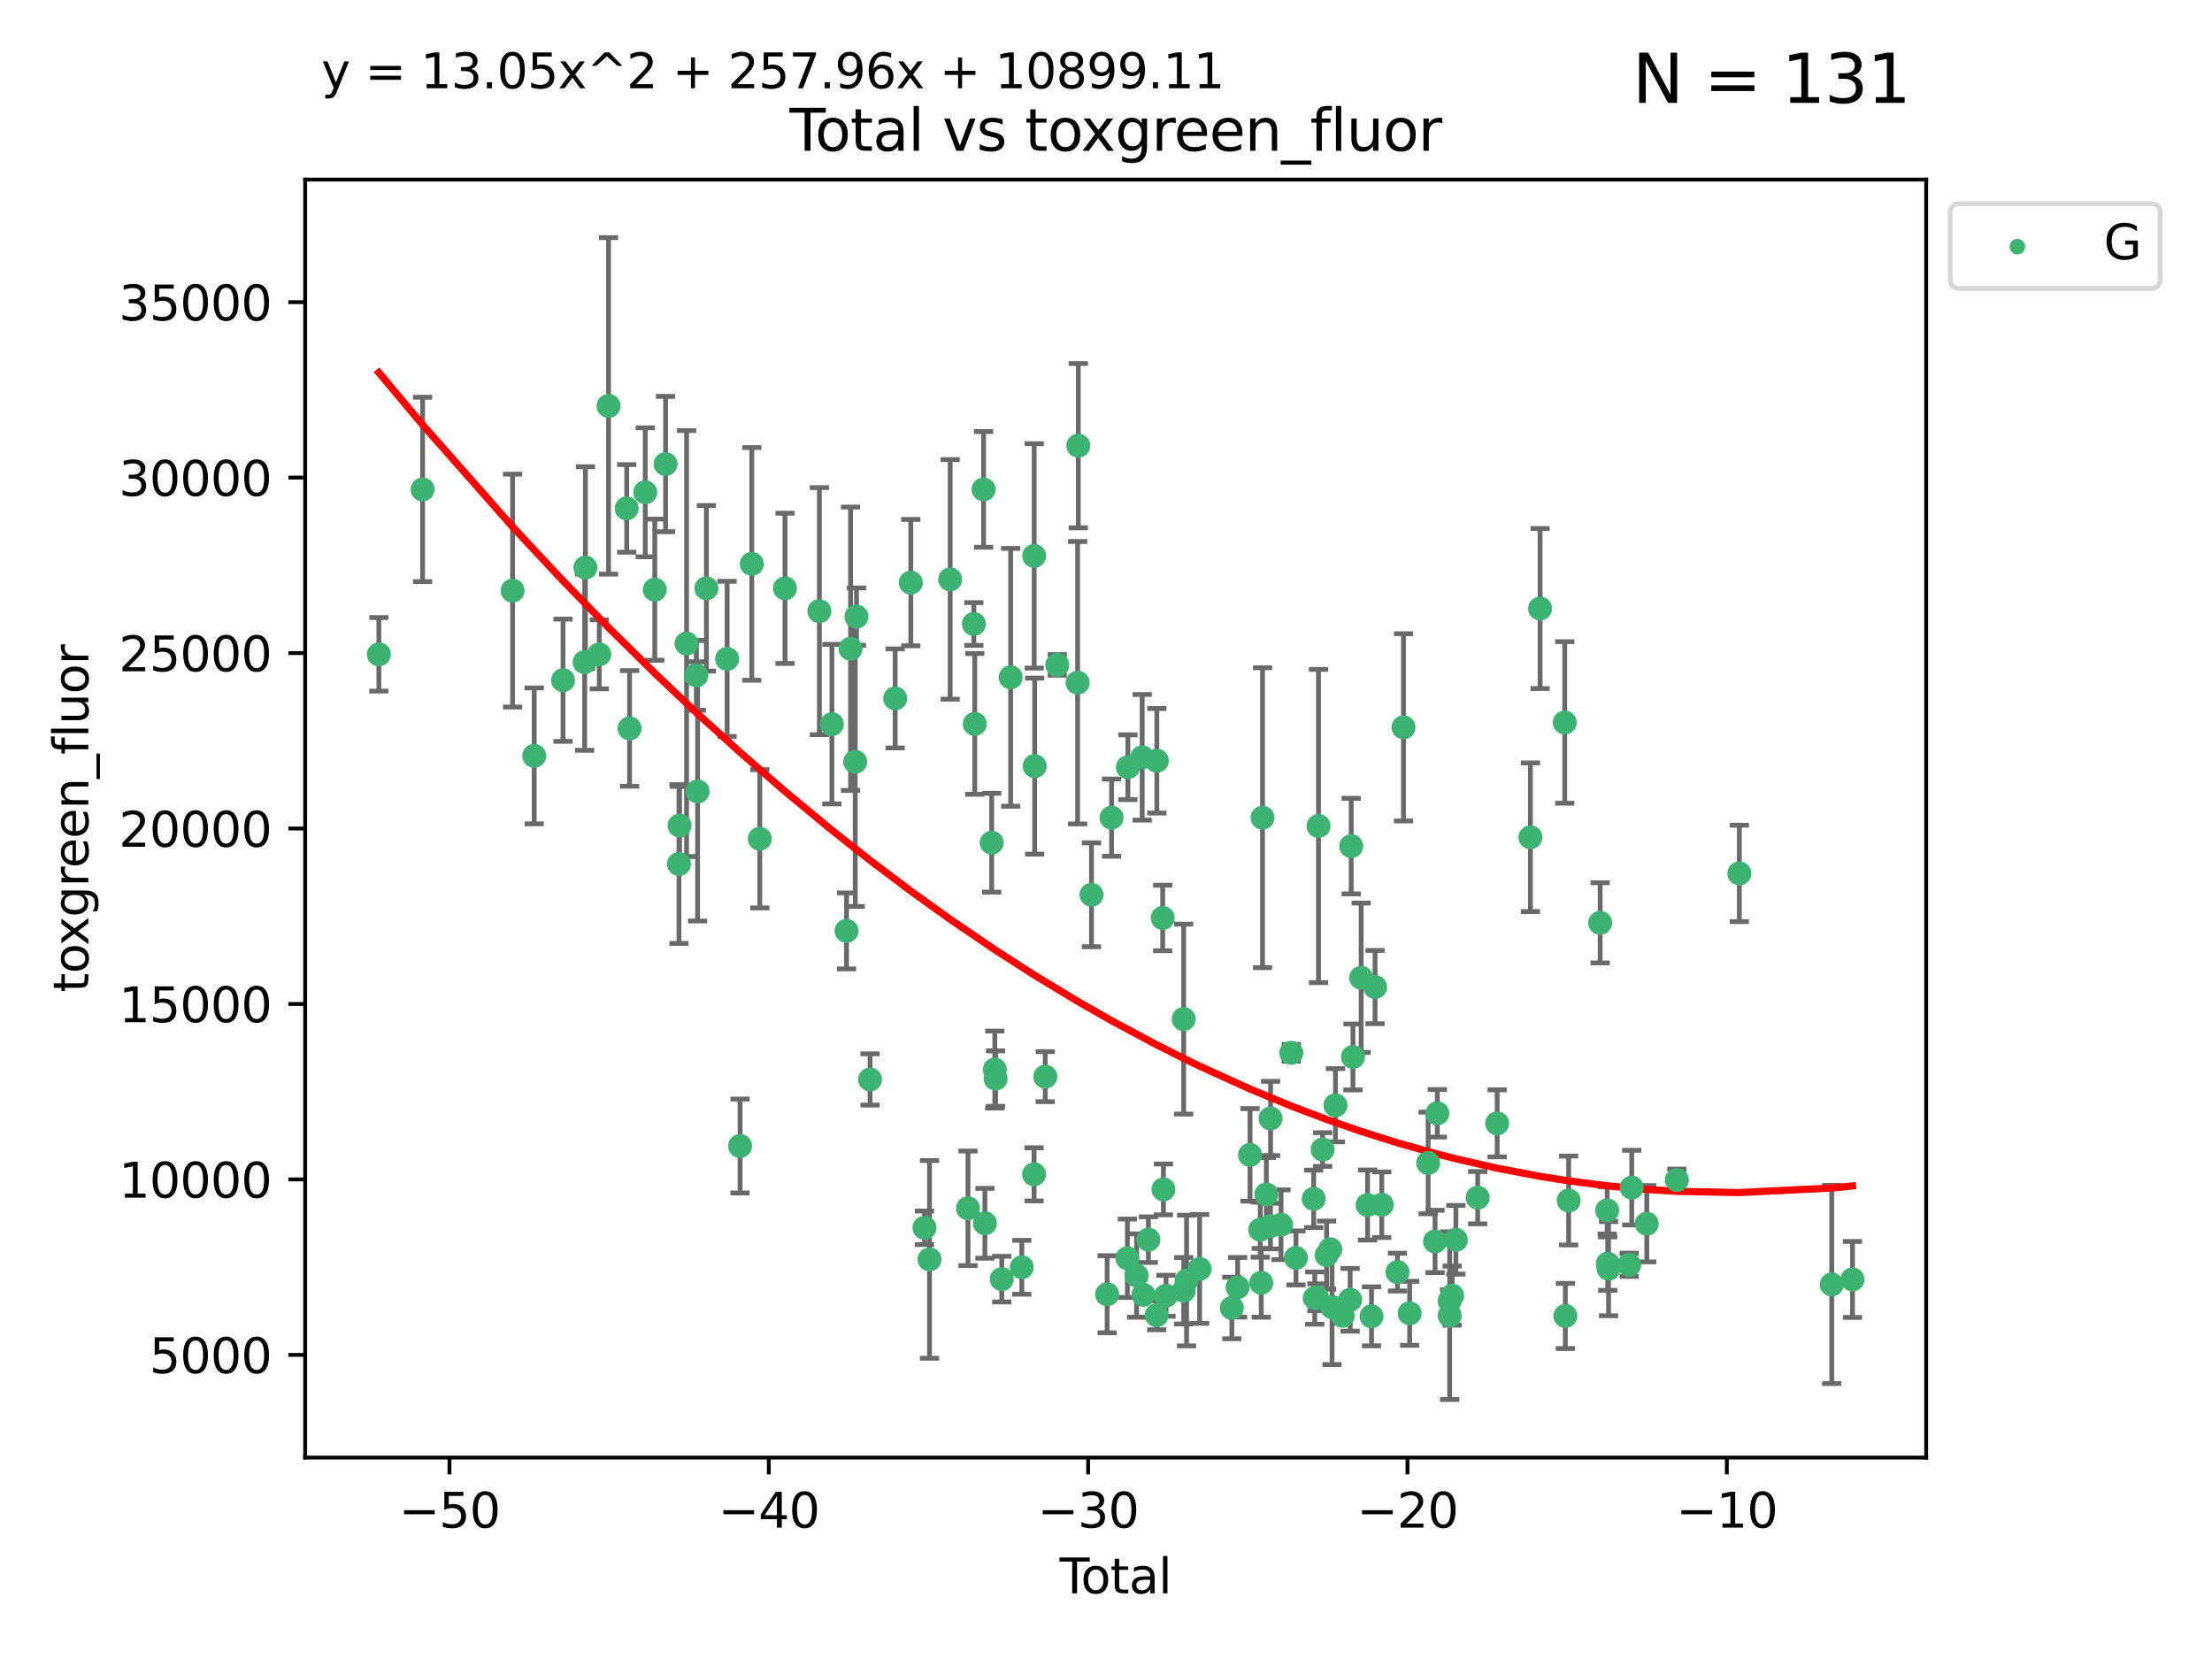 <?xml version="1.0" encoding="utf-8" standalone="no"?>
<!DOCTYPE svg PUBLIC "-//W3C//DTD SVG 1.1//EN"
  "http://www.w3.org/Graphics/SVG/1.1/DTD/svg11.dtd">
<svg xmlns:xlink="http://www.w3.org/1999/xlink" width="460.8pt" height="345.6pt" viewBox="0 0 460.8 345.6" xmlns="http://www.w3.org/2000/svg" version="1.1">
 <defs>
  <style type="text/css">*{stroke-linejoin: round; stroke-linecap: butt}</style>
 </defs>
 <g id="figure_1">
  <g id="patch_1">
   <path d="M 0 345.6 
L 460.8 345.6 
L 460.8 0 
L 0 0 
z
" style="fill: #ffffff"/>
  </g>
  <g id="axes_1">
   <g id="patch_2">
    <path d="M 63.571 303.64 
L 401.26 303.64 
L 401.26 37.411 
L 63.571 37.411 
z
" style="fill: #ffffff"/>
   </g>
   <g id="PathCollection_1">
    <defs>
     <path id="m55423eba0a" d="M 0 1.118 
C 0.297 1.118 0.581 1 0.791 0.791 
C 1 0.581 1.118 0.297 1.118 0 
C 1.118 -0.297 1 -0.581 0.791 -0.791 
C 0.581 -1 0.297 -1.118 0 -1.118 
C -0.297 -1.118 -0.581 -1 -0.791 -0.791 
C -1 -0.581 -1.118 -0.297 -1.118 0 
C -1.118 0.297 -1 0.581 -0.791 0.791 
C -0.581 1 -0.297 1.118 0 1.118 
z
" style="stroke: #3cb371"/>
    </defs>
    <g clip-path="url(#p003dbc53d2)">
     <use xlink:href="#m55423eba0a" x="78.921" y="136.313" style="fill: #3cb371; stroke: #3cb371"/>
     <use xlink:href="#m55423eba0a" x="88.034" y="101.959" style="fill: #3cb371; stroke: #3cb371"/>
     <use xlink:href="#m55423eba0a" x="106.779" y="123.037" style="fill: #3cb371; stroke: #3cb371"/>
     <use xlink:href="#m55423eba0a" x="111.287" y="157.462" style="fill: #3cb371; stroke: #3cb371"/>
     <use xlink:href="#m55423eba0a" x="117.288" y="141.706" style="fill: #3cb371; stroke: #3cb371"/>
     <use xlink:href="#m55423eba0a" x="121.8" y="137.942" style="fill: #3cb371; stroke: #3cb371"/>
     <use xlink:href="#m55423eba0a" x="121.953" y="118.239" style="fill: #3cb371; stroke: #3cb371"/>
     <use xlink:href="#m55423eba0a" x="124.844" y="136.314" style="fill: #3cb371; stroke: #3cb371"/>
     <use xlink:href="#m55423eba0a" x="126.774" y="84.558" style="fill: #3cb371; stroke: #3cb371"/>
     <use xlink:href="#m55423eba0a" x="130.556" y="105.907" style="fill: #3cb371; stroke: #3cb371"/>
     <use xlink:href="#m55423eba0a" x="131.152" y="151.743" style="fill: #3cb371; stroke: #3cb371"/>
     <use xlink:href="#m55423eba0a" x="134.417" y="102.555" style="fill: #3cb371; stroke: #3cb371"/>
     <use xlink:href="#m55423eba0a" x="136.403" y="122.837" style="fill: #3cb371; stroke: #3cb371"/>
     <use xlink:href="#m55423eba0a" x="138.654" y="96.671" style="fill: #3cb371; stroke: #3cb371"/>
     <use xlink:href="#m55423eba0a" x="141.442" y="179.995" style="fill: #3cb371; stroke: #3cb371"/>
     <use xlink:href="#m55423eba0a" x="141.564" y="171.982" style="fill: #3cb371; stroke: #3cb371"/>
     <use xlink:href="#m55423eba0a" x="143.025" y="134.06" style="fill: #3cb371; stroke: #3cb371"/>
     <use xlink:href="#m55423eba0a" x="145.066" y="140.682" style="fill: #3cb371; stroke: #3cb371"/>
     <use xlink:href="#m55423eba0a" x="145.326" y="164.864" style="fill: #3cb371; stroke: #3cb371"/>
     <use xlink:href="#m55423eba0a" x="147.155" y="122.553" style="fill: #3cb371; stroke: #3cb371"/>
     <use xlink:href="#m55423eba0a" x="151.469" y="137.259" style="fill: #3cb371; stroke: #3cb371"/>
     <use xlink:href="#m55423eba0a" x="154.169" y="238.738" style="fill: #3cb371; stroke: #3cb371"/>
     <use xlink:href="#m55423eba0a" x="156.61" y="117.474" style="fill: #3cb371; stroke: #3cb371"/>
     <use xlink:href="#m55423eba0a" x="158.279" y="174.735" style="fill: #3cb371; stroke: #3cb371"/>
     <use xlink:href="#m55423eba0a" x="163.533" y="122.561" style="fill: #3cb371; stroke: #3cb371"/>
     <use xlink:href="#m55423eba0a" x="170.693" y="127.31" style="fill: #3cb371; stroke: #3cb371"/>
     <use xlink:href="#m55423eba0a" x="173.299" y="150.854" style="fill: #3cb371; stroke: #3cb371"/>
     <use xlink:href="#m55423eba0a" x="176.348" y="193.923" style="fill: #3cb371; stroke: #3cb371"/>
     <use xlink:href="#m55423eba0a" x="177.187" y="135.145" style="fill: #3cb371; stroke: #3cb371"/>
     <use xlink:href="#m55423eba0a" x="178.157" y="158.682" style="fill: #3cb371; stroke: #3cb371"/>
     <use xlink:href="#m55423eba0a" x="178.418" y="128.457" style="fill: #3cb371; stroke: #3cb371"/>
     <use xlink:href="#m55423eba0a" x="181.248" y="224.87" style="fill: #3cb371; stroke: #3cb371"/>
     <use xlink:href="#m55423eba0a" x="186.483" y="145.494" style="fill: #3cb371; stroke: #3cb371"/>
     <use xlink:href="#m55423eba0a" x="189.737" y="121.374" style="fill: #3cb371; stroke: #3cb371"/>
     <use xlink:href="#m55423eba0a" x="192.59" y="255.773" style="fill: #3cb371; stroke: #3cb371"/>
     <use xlink:href="#m55423eba0a" x="193.635" y="262.356" style="fill: #3cb371; stroke: #3cb371"/>
     <use xlink:href="#m55423eba0a" x="197.939" y="120.702" style="fill: #3cb371; stroke: #3cb371"/>
     <use xlink:href="#m55423eba0a" x="201.65" y="251.711" style="fill: #3cb371; stroke: #3cb371"/>
     <use xlink:href="#m55423eba0a" x="202.868" y="129.986" style="fill: #3cb371; stroke: #3cb371"/>
     <use xlink:href="#m55423eba0a" x="203.06" y="150.8" style="fill: #3cb371; stroke: #3cb371"/>
     <use xlink:href="#m55423eba0a" x="204.894" y="101.951" style="fill: #3cb371; stroke: #3cb371"/>
     <use xlink:href="#m55423eba0a" x="205.174" y="254.834" style="fill: #3cb371; stroke: #3cb371"/>
     <use xlink:href="#m55423eba0a" x="206.587" y="175.553" style="fill: #3cb371; stroke: #3cb371"/>
     <use xlink:href="#m55423eba0a" x="207.235" y="222.809" style="fill: #3cb371; stroke: #3cb371"/>
     <use xlink:href="#m55423eba0a" x="207.402" y="224.694" style="fill: #3cb371; stroke: #3cb371"/>
     <use xlink:href="#m55423eba0a" x="208.68" y="266.47" style="fill: #3cb371; stroke: #3cb371"/>
     <use xlink:href="#m55423eba0a" x="210.536" y="141.098" style="fill: #3cb371; stroke: #3cb371"/>
     <use xlink:href="#m55423eba0a" x="212.862" y="264.001" style="fill: #3cb371; stroke: #3cb371"/>
     <use xlink:href="#m55423eba0a" x="215.418" y="244.639" style="fill: #3cb371; stroke: #3cb371"/>
     <use xlink:href="#m55423eba0a" x="215.441" y="115.801" style="fill: #3cb371; stroke: #3cb371"/>
     <use xlink:href="#m55423eba0a" x="215.547" y="159.599" style="fill: #3cb371; stroke: #3cb371"/>
     <use xlink:href="#m55423eba0a" x="217.748" y="224.286" style="fill: #3cb371; stroke: #3cb371"/>
     <use xlink:href="#m55423eba0a" x="220.251" y="138.516" style="fill: #3cb371; stroke: #3cb371"/>
     <use xlink:href="#m55423eba0a" x="224.488" y="142.218" style="fill: #3cb371; stroke: #3cb371"/>
     <use xlink:href="#m55423eba0a" x="224.627" y="92.838" style="fill: #3cb371; stroke: #3cb371"/>
     <use xlink:href="#m55423eba0a" x="227.375" y="186.405" style="fill: #3cb371; stroke: #3cb371"/>
     <use xlink:href="#m55423eba0a" x="230.639" y="269.615" style="fill: #3cb371; stroke: #3cb371"/>
     <use xlink:href="#m55423eba0a" x="231.56" y="170.334" style="fill: #3cb371; stroke: #3cb371"/>
     <use xlink:href="#m55423eba0a" x="234.853" y="262.117" style="fill: #3cb371; stroke: #3cb371"/>
     <use xlink:href="#m55423eba0a" x="234.961" y="159.836" style="fill: #3cb371; stroke: #3cb371"/>
     <use xlink:href="#m55423eba0a" x="236.771" y="265.724" style="fill: #3cb371; stroke: #3cb371"/>
     <use xlink:href="#m55423eba0a" x="237.939" y="157.761" style="fill: #3cb371; stroke: #3cb371"/>
     <use xlink:href="#m55423eba0a" x="238.211" y="269.733" style="fill: #3cb371; stroke: #3cb371"/>
     <use xlink:href="#m55423eba0a" x="239.227" y="258.235" style="fill: #3cb371; stroke: #3cb371"/>
     <use xlink:href="#m55423eba0a" x="240.951" y="273.987" style="fill: #3cb371; stroke: #3cb371"/>
     <use xlink:href="#m55423eba0a" x="240.994" y="158.479" style="fill: #3cb371; stroke: #3cb371"/>
     <use xlink:href="#m55423eba0a" x="242.209" y="191.224" style="fill: #3cb371; stroke: #3cb371"/>
     <use xlink:href="#m55423eba0a" x="242.364" y="247.772" style="fill: #3cb371; stroke: #3cb371"/>
     <use xlink:href="#m55423eba0a" x="242.905" y="269.928" style="fill: #3cb371; stroke: #3cb371"/>
     <use xlink:href="#m55423eba0a" x="246.579" y="212.294" style="fill: #3cb371; stroke: #3cb371"/>
     <use xlink:href="#m55423eba0a" x="246.589" y="268.883" style="fill: #3cb371; stroke: #3cb371"/>
     <use xlink:href="#m55423eba0a" x="247.187" y="266.762" style="fill: #3cb371; stroke: #3cb371"/>
     <use xlink:href="#m55423eba0a" x="249.904" y="264.342" style="fill: #3cb371; stroke: #3cb371"/>
     <use xlink:href="#m55423eba0a" x="256.614" y="272.47" style="fill: #3cb371; stroke: #3cb371"/>
     <use xlink:href="#m55423eba0a" x="257.82" y="268.161" style="fill: #3cb371; stroke: #3cb371"/>
     <use xlink:href="#m55423eba0a" x="260.408" y="240.585" style="fill: #3cb371; stroke: #3cb371"/>
     <use xlink:href="#m55423eba0a" x="262.525" y="256.171" style="fill: #3cb371; stroke: #3cb371"/>
     <use xlink:href="#m55423eba0a" x="262.741" y="267.238" style="fill: #3cb371; stroke: #3cb371"/>
     <use xlink:href="#m55423eba0a" x="263.007" y="170.338" style="fill: #3cb371; stroke: #3cb371"/>
     <use xlink:href="#m55423eba0a" x="263.801" y="248.82" style="fill: #3cb371; stroke: #3cb371"/>
     <use xlink:href="#m55423eba0a" x="264.655" y="255.411" style="fill: #3cb371; stroke: #3cb371"/>
     <use xlink:href="#m55423eba0a" x="264.68" y="232.999" style="fill: #3cb371; stroke: #3cb371"/>
     <use xlink:href="#m55423eba0a" x="266.864" y="255.131" style="fill: #3cb371; stroke: #3cb371"/>
     <use xlink:href="#m55423eba0a" x="268.995" y="219.323" style="fill: #3cb371; stroke: #3cb371"/>
     <use xlink:href="#m55423eba0a" x="269.974" y="262.047" style="fill: #3cb371; stroke: #3cb371"/>
     <use xlink:href="#m55423eba0a" x="273.661" y="249.739" style="fill: #3cb371; stroke: #3cb371"/>
     <use xlink:href="#m55423eba0a" x="273.885" y="270.418" style="fill: #3cb371; stroke: #3cb371"/>
     <use xlink:href="#m55423eba0a" x="274.332" y="270.251" style="fill: #3cb371; stroke: #3cb371"/>
     <use xlink:href="#m55423eba0a" x="274.666" y="172.069" style="fill: #3cb371; stroke: #3cb371"/>
     <use xlink:href="#m55423eba0a" x="275.53" y="239.468" style="fill: #3cb371; stroke: #3cb371"/>
     <use xlink:href="#m55423eba0a" x="276.351" y="261.462" style="fill: #3cb371; stroke: #3cb371"/>
     <use xlink:href="#m55423eba0a" x="277.118" y="260.249" style="fill: #3cb371; stroke: #3cb371"/>
     <use xlink:href="#m55423eba0a" x="277.488" y="272.292" style="fill: #3cb371; stroke: #3cb371"/>
     <use xlink:href="#m55423eba0a" x="278.2" y="230.246" style="fill: #3cb371; stroke: #3cb371"/>
     <use xlink:href="#m55423eba0a" x="279.714" y="274.096" style="fill: #3cb371; stroke: #3cb371"/>
     <use xlink:href="#m55423eba0a" x="281.262" y="270.773" style="fill: #3cb371; stroke: #3cb371"/>
     <use xlink:href="#m55423eba0a" x="281.485" y="176.261" style="fill: #3cb371; stroke: #3cb371"/>
     <use xlink:href="#m55423eba0a" x="281.846" y="220.183" style="fill: #3cb371; stroke: #3cb371"/>
     <use xlink:href="#m55423eba0a" x="283.559" y="203.694" style="fill: #3cb371; stroke: #3cb371"/>
     <use xlink:href="#m55423eba0a" x="284.888" y="251.024" style="fill: #3cb371; stroke: #3cb371"/>
     <use xlink:href="#m55423eba0a" x="285.709" y="274.213" style="fill: #3cb371; stroke: #3cb371"/>
     <use xlink:href="#m55423eba0a" x="286.452" y="205.619" style="fill: #3cb371; stroke: #3cb371"/>
     <use xlink:href="#m55423eba0a" x="287.849" y="250.973" style="fill: #3cb371; stroke: #3cb371"/>
     <use xlink:href="#m55423eba0a" x="291.12" y="265.001" style="fill: #3cb371; stroke: #3cb371"/>
     <use xlink:href="#m55423eba0a" x="292.376" y="151.519" style="fill: #3cb371; stroke: #3cb371"/>
     <use xlink:href="#m55423eba0a" x="293.657" y="273.587" style="fill: #3cb371; stroke: #3cb371"/>
     <use xlink:href="#m55423eba0a" x="297.507" y="242.261" style="fill: #3cb371; stroke: #3cb371"/>
     <use xlink:href="#m55423eba0a" x="298.946" y="258.62" style="fill: #3cb371; stroke: #3cb371"/>
     <use xlink:href="#m55423eba0a" x="299.425" y="231.921" style="fill: #3cb371; stroke: #3cb371"/>
     <use xlink:href="#m55423eba0a" x="301.976" y="271.027" style="fill: #3cb371; stroke: #3cb371"/>
     <use xlink:href="#m55423eba0a" x="301.99" y="274.071" style="fill: #3cb371; stroke: #3cb371"/>
     <use xlink:href="#m55423eba0a" x="302.514" y="269.903" style="fill: #3cb371; stroke: #3cb371"/>
     <use xlink:href="#m55423eba0a" x="303.287" y="258.269" style="fill: #3cb371; stroke: #3cb371"/>
     <use xlink:href="#m55423eba0a" x="307.829" y="249.494" style="fill: #3cb371; stroke: #3cb371"/>
     <use xlink:href="#m55423eba0a" x="311.88" y="234.013" style="fill: #3cb371; stroke: #3cb371"/>
     <use xlink:href="#m55423eba0a" x="318.814" y="174.413" style="fill: #3cb371; stroke: #3cb371"/>
     <use xlink:href="#m55423eba0a" x="320.828" y="126.775" style="fill: #3cb371; stroke: #3cb371"/>
     <use xlink:href="#m55423eba0a" x="325.963" y="150.503" style="fill: #3cb371; stroke: #3cb371"/>
     <use xlink:href="#m55423eba0a" x="326.092" y="274.14" style="fill: #3cb371; stroke: #3cb371"/>
     <use xlink:href="#m55423eba0a" x="326.783" y="250.089" style="fill: #3cb371; stroke: #3cb371"/>
     <use xlink:href="#m55423eba0a" x="333.34" y="192.247" style="fill: #3cb371; stroke: #3cb371"/>
     <use xlink:href="#m55423eba0a" x="334.808" y="252.15" style="fill: #3cb371; stroke: #3cb371"/>
     <use xlink:href="#m55423eba0a" x="334.921" y="263.237" style="fill: #3cb371; stroke: #3cb371"/>
     <use xlink:href="#m55423eba0a" x="335.094" y="264.286" style="fill: #3cb371; stroke: #3cb371"/>
     <use xlink:href="#m55423eba0a" x="339.39" y="263.479" style="fill: #3cb371; stroke: #3cb371"/>
     <use xlink:href="#m55423eba0a" x="339.921" y="247.402" style="fill: #3cb371; stroke: #3cb371"/>
     <use xlink:href="#m55423eba0a" x="343.055" y="254.927" style="fill: #3cb371; stroke: #3cb371"/>
     <use xlink:href="#m55423eba0a" x="349.323" y="245.816" style="fill: #3cb371; stroke: #3cb371"/>
     <use xlink:href="#m55423eba0a" x="362.334" y="181.948" style="fill: #3cb371; stroke: #3cb371"/>
     <use xlink:href="#m55423eba0a" x="381.585" y="267.579" style="fill: #3cb371; stroke: #3cb371"/>
     <use xlink:href="#m55423eba0a" x="385.911" y="266.531" style="fill: #3cb371; stroke: #3cb371"/>
    </g>
   </g>
   <g id="matplotlib.axis_1">
    <g id="xtick_1">
     <g id="line2d_1">
      <defs>
       <path id="m566bb37284" d="M 0 0 
L 0 3.5 
" style="stroke: #000000; stroke-width: 0.8"/>
      </defs>
      <g>
       <use xlink:href="#m566bb37284" x="93.632" y="303.64" style="stroke: #000000; stroke-width: 0.8"/>
      </g>
     </g>
     <g id="text_1">
      <!-- −50 -->
      <g transform="translate(83.08 318.238)scale(0.1 -0.1)">
       <defs>
        <path id="DejaVuSans-2212" d="M 678 2272 
L 4684 2272 
L 4684 1741 
L 678 1741 
L 678 2272 
z
" transform="scale(0.016)"/>
        <path id="DejaVuSans-35" d="M 691 4666 
L 3169 4666 
L 3169 4134 
L 1269 4134 
L 1269 2991 
Q 1406 3038 1543 3061 
Q 1681 3084 1819 3084 
Q 2600 3084 3056 2656 
Q 3513 2228 3513 1497 
Q 3513 744 3044 326 
Q 2575 -91 1722 -91 
Q 1428 -91 1123 -41 
Q 819 9 494 109 
L 494 744 
Q 775 591 1075 516 
Q 1375 441 1709 441 
Q 2250 441 2565 725 
Q 2881 1009 2881 1497 
Q 2881 1984 2565 2268 
Q 2250 2553 1709 2553 
Q 1456 2553 1204 2497 
Q 953 2441 691 2322 
L 691 4666 
z
" transform="scale(0.016)"/>
        <path id="DejaVuSans-30" d="M 2034 4250 
Q 1547 4250 1301 3770 
Q 1056 3291 1056 2328 
Q 1056 1369 1301 889 
Q 1547 409 2034 409 
Q 2525 409 2770 889 
Q 3016 1369 3016 2328 
Q 3016 3291 2770 3770 
Q 2525 4250 2034 4250 
z
M 2034 4750 
Q 2819 4750 3233 4129 
Q 3647 3509 3647 2328 
Q 3647 1150 3233 529 
Q 2819 -91 2034 -91 
Q 1250 -91 836 529 
Q 422 1150 422 2328 
Q 422 3509 836 4129 
Q 1250 4750 2034 4750 
z
" transform="scale(0.016)"/>
       </defs>
       <use xlink:href="#DejaVuSans-2212"/>
       <use xlink:href="#DejaVuSans-35" x="83.789"/>
       <use xlink:href="#DejaVuSans-30" x="147.412"/>
      </g>
     </g>
    </g>
    <g id="xtick_2">
     <g id="line2d_2">
      <g>
       <use xlink:href="#m566bb37284" x="160.156" y="303.64" style="stroke: #000000; stroke-width: 0.8"/>
      </g>
     </g>
     <g id="text_2">
      <!-- −40 -->
      <g transform="translate(149.604 318.238)scale(0.1 -0.1)">
       <defs>
        <path id="DejaVuSans-34" d="M 2419 4116 
L 825 1625 
L 2419 1625 
L 2419 4116 
z
M 2253 4666 
L 3047 4666 
L 3047 1625 
L 3713 1625 
L 3713 1100 
L 3047 1100 
L 3047 0 
L 2419 0 
L 2419 1100 
L 313 1100 
L 313 1709 
L 2253 4666 
z
" transform="scale(0.016)"/>
       </defs>
       <use xlink:href="#DejaVuSans-2212"/>
       <use xlink:href="#DejaVuSans-34" x="83.789"/>
       <use xlink:href="#DejaVuSans-30" x="147.412"/>
      </g>
     </g>
    </g>
    <g id="xtick_3">
     <g id="line2d_3">
      <g>
       <use xlink:href="#m566bb37284" x="226.68" y="303.64" style="stroke: #000000; stroke-width: 0.8"/>
      </g>
     </g>
     <g id="text_3">
      <!-- −30 -->
      <g transform="translate(216.127 318.238)scale(0.1 -0.1)">
       <defs>
        <path id="DejaVuSans-33" d="M 2597 2516 
Q 3050 2419 3304 2112 
Q 3559 1806 3559 1356 
Q 3559 666 3084 287 
Q 2609 -91 1734 -91 
Q 1441 -91 1130 -33 
Q 819 25 488 141 
L 488 750 
Q 750 597 1062 519 
Q 1375 441 1716 441 
Q 2309 441 2620 675 
Q 2931 909 2931 1356 
Q 2931 1769 2642 2001 
Q 2353 2234 1838 2234 
L 1294 2234 
L 1294 2753 
L 1863 2753 
Q 2328 2753 2575 2939 
Q 2822 3125 2822 3475 
Q 2822 3834 2567 4026 
Q 2313 4219 1838 4219 
Q 1578 4219 1281 4162 
Q 984 4106 628 3988 
L 628 4550 
Q 988 4650 1302 4700 
Q 1616 4750 1894 4750 
Q 2613 4750 3031 4423 
Q 3450 4097 3450 3541 
Q 3450 3153 3228 2886 
Q 3006 2619 2597 2516 
z
" transform="scale(0.016)"/>
       </defs>
       <use xlink:href="#DejaVuSans-2212"/>
       <use xlink:href="#DejaVuSans-33" x="83.789"/>
       <use xlink:href="#DejaVuSans-30" x="147.412"/>
      </g>
     </g>
    </g>
    <g id="xtick_4">
     <g id="line2d_4">
      <g>
       <use xlink:href="#m566bb37284" x="293.203" y="303.64" style="stroke: #000000; stroke-width: 0.8"/>
      </g>
     </g>
     <g id="text_4">
      <!-- −20 -->
      <g transform="translate(282.651 318.238)scale(0.1 -0.1)">
       <defs>
        <path id="DejaVuSans-32" d="M 1228 531 
L 3431 531 
L 3431 0 
L 469 0 
L 469 531 
Q 828 903 1448 1529 
Q 2069 2156 2228 2338 
Q 2531 2678 2651 2914 
Q 2772 3150 2772 3378 
Q 2772 3750 2511 3984 
Q 2250 4219 1831 4219 
Q 1534 4219 1204 4116 
Q 875 4013 500 3803 
L 500 4441 
Q 881 4594 1212 4672 
Q 1544 4750 1819 4750 
Q 2544 4750 2975 4387 
Q 3406 4025 3406 3419 
Q 3406 3131 3298 2873 
Q 3191 2616 2906 2266 
Q 2828 2175 2409 1742 
Q 1991 1309 1228 531 
z
" transform="scale(0.016)"/>
       </defs>
       <use xlink:href="#DejaVuSans-2212"/>
       <use xlink:href="#DejaVuSans-32" x="83.789"/>
       <use xlink:href="#DejaVuSans-30" x="147.412"/>
      </g>
     </g>
    </g>
    <g id="xtick_5">
     <g id="line2d_5">
      <g>
       <use xlink:href="#m566bb37284" x="359.727" y="303.64" style="stroke: #000000; stroke-width: 0.8"/>
      </g>
     </g>
     <g id="text_5">
      <!-- −10 -->
      <g transform="translate(349.174 318.238)scale(0.1 -0.1)">
       <defs>
        <path id="DejaVuSans-31" d="M 794 531 
L 1825 531 
L 1825 4091 
L 703 3866 
L 703 4441 
L 1819 4666 
L 2450 4666 
L 2450 531 
L 3481 531 
L 3481 0 
L 794 0 
L 794 531 
z
" transform="scale(0.016)"/>
       </defs>
       <use xlink:href="#DejaVuSans-2212"/>
       <use xlink:href="#DejaVuSans-31" x="83.789"/>
       <use xlink:href="#DejaVuSans-30" x="147.412"/>
      </g>
     </g>
    </g>
    <g id="text_6">
     <!-- Total -->
     <g transform="translate(220.739 331.917)scale(0.1 -0.1)">
      <defs>
       <path id="DejaVuSans-54" d="M -19 4666 
L 3928 4666 
L 3928 4134 
L 2272 4134 
L 2272 0 
L 1638 0 
L 1638 4134 
L -19 4134 
L -19 4666 
z
" transform="scale(0.016)"/>
       <path id="DejaVuSans-6f" d="M 1959 3097 
Q 1497 3097 1228 2736 
Q 959 2375 959 1747 
Q 959 1119 1226 758 
Q 1494 397 1959 397 
Q 2419 397 2687 759 
Q 2956 1122 2956 1747 
Q 2956 2369 2687 2733 
Q 2419 3097 1959 3097 
z
M 1959 3584 
Q 2709 3584 3137 3096 
Q 3566 2609 3566 1747 
Q 3566 888 3137 398 
Q 2709 -91 1959 -91 
Q 1206 -91 779 398 
Q 353 888 353 1747 
Q 353 2609 779 3096 
Q 1206 3584 1959 3584 
z
" transform="scale(0.016)"/>
       <path id="DejaVuSans-74" d="M 1172 4494 
L 1172 3500 
L 2356 3500 
L 2356 3053 
L 1172 3053 
L 1172 1153 
Q 1172 725 1289 603 
Q 1406 481 1766 481 
L 2356 481 
L 2356 0 
L 1766 0 
Q 1100 0 847 248 
Q 594 497 594 1153 
L 594 3053 
L 172 3053 
L 172 3500 
L 594 3500 
L 594 4494 
L 1172 4494 
z
" transform="scale(0.016)"/>
       <path id="DejaVuSans-61" d="M 2194 1759 
Q 1497 1759 1228 1600 
Q 959 1441 959 1056 
Q 959 750 1161 570 
Q 1363 391 1709 391 
Q 2188 391 2477 730 
Q 2766 1069 2766 1631 
L 2766 1759 
L 2194 1759 
z
M 3341 1997 
L 3341 0 
L 2766 0 
L 2766 531 
Q 2569 213 2275 61 
Q 1981 -91 1556 -91 
Q 1019 -91 701 211 
Q 384 513 384 1019 
Q 384 1609 779 1909 
Q 1175 2209 1959 2209 
L 2766 2209 
L 2766 2266 
Q 2766 2663 2505 2880 
Q 2244 3097 1772 3097 
Q 1472 3097 1187 3025 
Q 903 2953 641 2809 
L 641 3341 
Q 956 3463 1253 3523 
Q 1550 3584 1831 3584 
Q 2591 3584 2966 3190 
Q 3341 2797 3341 1997 
z
" transform="scale(0.016)"/>
       <path id="DejaVuSans-6c" d="M 603 4863 
L 1178 4863 
L 1178 0 
L 603 0 
L 603 4863 
z
" transform="scale(0.016)"/>
      </defs>
      <use xlink:href="#DejaVuSans-54"/>
      <use xlink:href="#DejaVuSans-6f" x="44.084"/>
      <use xlink:href="#DejaVuSans-74" x="105.266"/>
      <use xlink:href="#DejaVuSans-61" x="144.475"/>
      <use xlink:href="#DejaVuSans-6c" x="205.754"/>
     </g>
    </g>
   </g>
   <g id="matplotlib.axis_2">
    <g id="ytick_1">
     <g id="line2d_6">
      <defs>
       <path id="mdea1cbc602" d="M 0 0 
L -3.5 0 
" style="stroke: #000000; stroke-width: 0.8"/>
      </defs>
      <g>
       <use xlink:href="#mdea1cbc602" x="63.571" y="282.244" style="stroke: #000000; stroke-width: 0.8"/>
      </g>
     </g>
     <g id="text_7">
      <!-- 5000 -->
      <g transform="translate(31.121 286.043)scale(0.1 -0.1)">
       <use xlink:href="#DejaVuSans-35"/>
       <use xlink:href="#DejaVuSans-30" x="63.623"/>
       <use xlink:href="#DejaVuSans-30" x="127.246"/>
       <use xlink:href="#DejaVuSans-30" x="190.869"/>
      </g>
     </g>
    </g>
    <g id="ytick_2">
     <g id="line2d_7">
      <g>
       <use xlink:href="#mdea1cbc602" x="63.571" y="245.694" style="stroke: #000000; stroke-width: 0.8"/>
      </g>
     </g>
     <g id="text_8">
      <!-- 10000 -->
      <g transform="translate(24.759 249.493)scale(0.1 -0.1)">
       <use xlink:href="#DejaVuSans-31"/>
       <use xlink:href="#DejaVuSans-30" x="63.623"/>
       <use xlink:href="#DejaVuSans-30" x="127.246"/>
       <use xlink:href="#DejaVuSans-30" x="190.869"/>
       <use xlink:href="#DejaVuSans-30" x="254.492"/>
      </g>
     </g>
    </g>
    <g id="ytick_3">
     <g id="line2d_8">
      <g>
       <use xlink:href="#mdea1cbc602" x="63.571" y="209.143" style="stroke: #000000; stroke-width: 0.8"/>
      </g>
     </g>
     <g id="text_9">
      <!-- 15000 -->
      <g transform="translate(24.759 212.942)scale(0.1 -0.1)">
       <use xlink:href="#DejaVuSans-31"/>
       <use xlink:href="#DejaVuSans-35" x="63.623"/>
       <use xlink:href="#DejaVuSans-30" x="127.246"/>
       <use xlink:href="#DejaVuSans-30" x="190.869"/>
       <use xlink:href="#DejaVuSans-30" x="254.492"/>
      </g>
     </g>
    </g>
    <g id="ytick_4">
     <g id="line2d_9">
      <g>
       <use xlink:href="#mdea1cbc602" x="63.571" y="172.593" style="stroke: #000000; stroke-width: 0.8"/>
      </g>
     </g>
     <g id="text_10">
      <!-- 20000 -->
      <g transform="translate(24.759 176.392)scale(0.1 -0.1)">
       <use xlink:href="#DejaVuSans-32"/>
       <use xlink:href="#DejaVuSans-30" x="63.623"/>
       <use xlink:href="#DejaVuSans-30" x="127.246"/>
       <use xlink:href="#DejaVuSans-30" x="190.869"/>
       <use xlink:href="#DejaVuSans-30" x="254.492"/>
      </g>
     </g>
    </g>
    <g id="ytick_5">
     <g id="line2d_10">
      <g>
       <use xlink:href="#mdea1cbc602" x="63.571" y="136.043" style="stroke: #000000; stroke-width: 0.8"/>
      </g>
     </g>
     <g id="text_11">
      <!-- 25000 -->
      <g transform="translate(24.759 139.842)scale(0.1 -0.1)">
       <use xlink:href="#DejaVuSans-32"/>
       <use xlink:href="#DejaVuSans-35" x="63.623"/>
       <use xlink:href="#DejaVuSans-30" x="127.246"/>
       <use xlink:href="#DejaVuSans-30" x="190.869"/>
       <use xlink:href="#DejaVuSans-30" x="254.492"/>
      </g>
     </g>
    </g>
    <g id="ytick_6">
     <g id="line2d_11">
      <g>
       <use xlink:href="#mdea1cbc602" x="63.571" y="99.492" style="stroke: #000000; stroke-width: 0.8"/>
      </g>
     </g>
     <g id="text_12">
      <!-- 30000 -->
      <g transform="translate(24.759 103.291)scale(0.1 -0.1)">
       <use xlink:href="#DejaVuSans-33"/>
       <use xlink:href="#DejaVuSans-30" x="63.623"/>
       <use xlink:href="#DejaVuSans-30" x="127.246"/>
       <use xlink:href="#DejaVuSans-30" x="190.869"/>
       <use xlink:href="#DejaVuSans-30" x="254.492"/>
      </g>
     </g>
    </g>
    <g id="ytick_7">
     <g id="line2d_12">
      <g>
       <use xlink:href="#mdea1cbc602" x="63.571" y="62.942" style="stroke: #000000; stroke-width: 0.8"/>
      </g>
     </g>
     <g id="text_13">
      <!-- 35000 -->
      <g transform="translate(24.759 66.741)scale(0.1 -0.1)">
       <use xlink:href="#DejaVuSans-33"/>
       <use xlink:href="#DejaVuSans-35" x="63.623"/>
       <use xlink:href="#DejaVuSans-30" x="127.246"/>
       <use xlink:href="#DejaVuSans-30" x="190.869"/>
       <use xlink:href="#DejaVuSans-30" x="254.492"/>
      </g>
     </g>
    </g>
    <g id="text_14">
     <!-- toxgreen_fluor -->
     <g transform="translate(18.401 206.72)rotate(-90)scale(0.1 -0.1)">
      <defs>
       <path id="DejaVuSans-78" d="M 3513 3500 
L 2247 1797 
L 3578 0 
L 2900 0 
L 1881 1375 
L 863 0 
L 184 0 
L 1544 1831 
L 300 3500 
L 978 3500 
L 1906 2253 
L 2834 3500 
L 3513 3500 
z
" transform="scale(0.016)"/>
       <path id="DejaVuSans-67" d="M 2906 1791 
Q 2906 2416 2648 2759 
Q 2391 3103 1925 3103 
Q 1463 3103 1205 2759 
Q 947 2416 947 1791 
Q 947 1169 1205 825 
Q 1463 481 1925 481 
Q 2391 481 2648 825 
Q 2906 1169 2906 1791 
z
M 3481 434 
Q 3481 -459 3084 -895 
Q 2688 -1331 1869 -1331 
Q 1566 -1331 1297 -1286 
Q 1028 -1241 775 -1147 
L 775 -588 
Q 1028 -725 1275 -790 
Q 1522 -856 1778 -856 
Q 2344 -856 2625 -561 
Q 2906 -266 2906 331 
L 2906 616 
Q 2728 306 2450 153 
Q 2172 0 1784 0 
Q 1141 0 747 490 
Q 353 981 353 1791 
Q 353 2603 747 3093 
Q 1141 3584 1784 3584 
Q 2172 3584 2450 3431 
Q 2728 3278 2906 2969 
L 2906 3500 
L 3481 3500 
L 3481 434 
z
" transform="scale(0.016)"/>
       <path id="DejaVuSans-72" d="M 2631 2963 
Q 2534 3019 2420 3045 
Q 2306 3072 2169 3072 
Q 1681 3072 1420 2755 
Q 1159 2438 1159 1844 
L 1159 0 
L 581 0 
L 581 3500 
L 1159 3500 
L 1159 2956 
Q 1341 3275 1631 3429 
Q 1922 3584 2338 3584 
Q 2397 3584 2469 3576 
Q 2541 3569 2628 3553 
L 2631 2963 
z
" transform="scale(0.016)"/>
       <path id="DejaVuSans-65" d="M 3597 1894 
L 3597 1613 
L 953 1613 
Q 991 1019 1311 708 
Q 1631 397 2203 397 
Q 2534 397 2845 478 
Q 3156 559 3463 722 
L 3463 178 
Q 3153 47 2828 -22 
Q 2503 -91 2169 -91 
Q 1331 -91 842 396 
Q 353 884 353 1716 
Q 353 2575 817 3079 
Q 1281 3584 2069 3584 
Q 2775 3584 3186 3129 
Q 3597 2675 3597 1894 
z
M 3022 2063 
Q 3016 2534 2758 2815 
Q 2500 3097 2075 3097 
Q 1594 3097 1305 2825 
Q 1016 2553 972 2059 
L 3022 2063 
z
" transform="scale(0.016)"/>
       <path id="DejaVuSans-6e" d="M 3513 2113 
L 3513 0 
L 2938 0 
L 2938 2094 
Q 2938 2591 2744 2837 
Q 2550 3084 2163 3084 
Q 1697 3084 1428 2787 
Q 1159 2491 1159 1978 
L 1159 0 
L 581 0 
L 581 3500 
L 1159 3500 
L 1159 2956 
Q 1366 3272 1645 3428 
Q 1925 3584 2291 3584 
Q 2894 3584 3203 3211 
Q 3513 2838 3513 2113 
z
" transform="scale(0.016)"/>
       <path id="DejaVuSans-5f" d="M 3263 -1063 
L 3263 -1509 
L -63 -1509 
L -63 -1063 
L 3263 -1063 
z
" transform="scale(0.016)"/>
       <path id="DejaVuSans-66" d="M 2375 4863 
L 2375 4384 
L 1825 4384 
Q 1516 4384 1395 4259 
Q 1275 4134 1275 3809 
L 1275 3500 
L 2222 3500 
L 2222 3053 
L 1275 3053 
L 1275 0 
L 697 0 
L 697 3053 
L 147 3053 
L 147 3500 
L 697 3500 
L 697 3744 
Q 697 4328 969 4595 
Q 1241 4863 1831 4863 
L 2375 4863 
z
" transform="scale(0.016)"/>
       <path id="DejaVuSans-75" d="M 544 1381 
L 544 3500 
L 1119 3500 
L 1119 1403 
Q 1119 906 1312 657 
Q 1506 409 1894 409 
Q 2359 409 2629 706 
Q 2900 1003 2900 1516 
L 2900 3500 
L 3475 3500 
L 3475 0 
L 2900 0 
L 2900 538 
Q 2691 219 2414 64 
Q 2138 -91 1772 -91 
Q 1169 -91 856 284 
Q 544 659 544 1381 
z
M 1991 3584 
L 1991 3584 
z
" transform="scale(0.016)"/>
      </defs>
      <use xlink:href="#DejaVuSans-74"/>
      <use xlink:href="#DejaVuSans-6f" x="39.209"/>
      <use xlink:href="#DejaVuSans-78" x="97.266"/>
      <use xlink:href="#DejaVuSans-67" x="156.445"/>
      <use xlink:href="#DejaVuSans-72" x="219.922"/>
      <use xlink:href="#DejaVuSans-65" x="258.785"/>
      <use xlink:href="#DejaVuSans-65" x="320.309"/>
      <use xlink:href="#DejaVuSans-6e" x="381.832"/>
      <use xlink:href="#DejaVuSans-5f" x="445.211"/>
      <use xlink:href="#DejaVuSans-66" x="495.211"/>
      <use xlink:href="#DejaVuSans-6c" x="530.416"/>
      <use xlink:href="#DejaVuSans-75" x="558.199"/>
      <use xlink:href="#DejaVuSans-6f" x="621.578"/>
      <use xlink:href="#DejaVuSans-72" x="682.76"/>
     </g>
    </g>
   </g>
   <g id="LineCollection_1">
    <path d="M 78.921 143.976 
L 78.921 128.649 
" clip-path="url(#p003dbc53d2)" style="fill: none; stroke: #696969"/>
    <path d="M 88.034 121.164 
L 88.034 82.754 
" clip-path="url(#p003dbc53d2)" style="fill: none; stroke: #696969"/>
    <path d="M 106.779 147.294 
L 106.779 98.78 
" clip-path="url(#p003dbc53d2)" style="fill: none; stroke: #696969"/>
    <path d="M 111.287 171.619 
L 111.287 143.305 
" clip-path="url(#p003dbc53d2)" style="fill: none; stroke: #696969"/>
    <path d="M 117.288 154.438 
L 117.288 128.973 
" clip-path="url(#p003dbc53d2)" style="fill: none; stroke: #696969"/>
    <path d="M 121.8 156.3 
L 121.8 119.584 
" clip-path="url(#p003dbc53d2)" style="fill: none; stroke: #696969"/>
    <path d="M 121.953 139.241 
L 121.953 97.237 
" clip-path="url(#p003dbc53d2)" style="fill: none; stroke: #696969"/>
    <path d="M 124.844 143.501 
L 124.844 129.128 
" clip-path="url(#p003dbc53d2)" style="fill: none; stroke: #696969"/>
    <path d="M 126.774 119.604 
L 126.774 49.513 
" clip-path="url(#p003dbc53d2)" style="fill: none; stroke: #696969"/>
    <path d="M 130.556 115.031 
L 130.556 96.784 
" clip-path="url(#p003dbc53d2)" style="fill: none; stroke: #696969"/>
    <path d="M 131.152 163.789 
L 131.152 139.697 
" clip-path="url(#p003dbc53d2)" style="fill: none; stroke: #696969"/>
    <path d="M 134.417 115.993 
L 134.417 89.117 
" clip-path="url(#p003dbc53d2)" style="fill: none; stroke: #696969"/>
    <path d="M 136.403 137.54 
L 136.403 108.134 
" clip-path="url(#p003dbc53d2)" style="fill: none; stroke: #696969"/>
    <path d="M 138.654 110.765 
L 138.654 82.577 
" clip-path="url(#p003dbc53d2)" style="fill: none; stroke: #696969"/>
    <path d="M 141.442 196.534 
L 141.442 163.456 
" clip-path="url(#p003dbc53d2)" style="fill: none; stroke: #696969"/>
    <path d="M 141.564 180.151 
L 141.564 163.814 
" clip-path="url(#p003dbc53d2)" style="fill: none; stroke: #696969"/>
    <path d="M 143.025 178.42 
L 143.025 89.699 
" clip-path="url(#p003dbc53d2)" style="fill: none; stroke: #696969"/>
    <path d="M 145.066 147.954 
L 145.066 133.41 
" clip-path="url(#p003dbc53d2)" style="fill: none; stroke: #696969"/>
    <path d="M 145.326 191.86 
L 145.326 137.869 
" clip-path="url(#p003dbc53d2)" style="fill: none; stroke: #696969"/>
    <path d="M 147.155 139.8 
L 147.155 105.307 
" clip-path="url(#p003dbc53d2)" style="fill: none; stroke: #696969"/>
    <path d="M 151.469 153.425 
L 151.469 121.093 
" clip-path="url(#p003dbc53d2)" style="fill: none; stroke: #696969"/>
    <path d="M 154.169 248.514 
L 154.169 228.962 
" clip-path="url(#p003dbc53d2)" style="fill: none; stroke: #696969"/>
    <path d="M 156.61 141.714 
L 156.61 93.233 
" clip-path="url(#p003dbc53d2)" style="fill: none; stroke: #696969"/>
    <path d="M 158.279 189.137 
L 158.279 160.334 
" clip-path="url(#p003dbc53d2)" style="fill: none; stroke: #696969"/>
    <path d="M 163.533 138.209 
L 163.533 106.913 
" clip-path="url(#p003dbc53d2)" style="fill: none; stroke: #696969"/>
    <path d="M 170.693 153.04 
L 170.693 101.58 
" clip-path="url(#p003dbc53d2)" style="fill: none; stroke: #696969"/>
    <path d="M 173.299 167.473 
L 173.299 134.235 
" clip-path="url(#p003dbc53d2)" style="fill: none; stroke: #696969"/>
    <path d="M 176.348 201.834 
L 176.348 186.011 
" clip-path="url(#p003dbc53d2)" style="fill: none; stroke: #696969"/>
    <path d="M 177.187 164.659 
L 177.187 105.632 
" clip-path="url(#p003dbc53d2)" style="fill: none; stroke: #696969"/>
    <path d="M 178.157 188.839 
L 178.157 128.525 
" clip-path="url(#p003dbc53d2)" style="fill: none; stroke: #696969"/>
    <path d="M 178.418 134.433 
L 178.418 122.481 
" clip-path="url(#p003dbc53d2)" style="fill: none; stroke: #696969"/>
    <path d="M 181.248 230.212 
L 181.248 219.529 
" clip-path="url(#p003dbc53d2)" style="fill: none; stroke: #696969"/>
    <path d="M 186.483 155.809 
L 186.483 135.178 
" clip-path="url(#p003dbc53d2)" style="fill: none; stroke: #696969"/>
    <path d="M 189.737 134.539 
L 189.737 108.209 
" clip-path="url(#p003dbc53d2)" style="fill: none; stroke: #696969"/>
    <path d="M 192.59 259.268 
L 192.59 252.278 
" clip-path="url(#p003dbc53d2)" style="fill: none; stroke: #696969"/>
    <path d="M 193.635 282.951 
L 193.635 241.762 
" clip-path="url(#p003dbc53d2)" style="fill: none; stroke: #696969"/>
    <path d="M 197.939 145.657 
L 197.939 95.747 
" clip-path="url(#p003dbc53d2)" style="fill: none; stroke: #696969"/>
    <path d="M 201.65 263.643 
L 201.65 239.778 
" clip-path="url(#p003dbc53d2)" style="fill: none; stroke: #696969"/>
    <path d="M 202.868 134.434 
L 202.868 125.538 
" clip-path="url(#p003dbc53d2)" style="fill: none; stroke: #696969"/>
    <path d="M 203.06 165.463 
L 203.06 136.138 
" clip-path="url(#p003dbc53d2)" style="fill: none; stroke: #696969"/>
    <path d="M 204.894 114.005 
L 204.894 89.898 
" clip-path="url(#p003dbc53d2)" style="fill: none; stroke: #696969"/>
    <path d="M 205.174 262.111 
L 205.174 247.558 
" clip-path="url(#p003dbc53d2)" style="fill: none; stroke: #696969"/>
    <path d="M 206.587 185.844 
L 206.587 165.263 
" clip-path="url(#p003dbc53d2)" style="fill: none; stroke: #696969"/>
    <path d="M 207.235 230.826 
L 207.235 214.791 
" clip-path="url(#p003dbc53d2)" style="fill: none; stroke: #696969"/>
    <path d="M 207.402 230.467 
L 207.402 218.921 
" clip-path="url(#p003dbc53d2)" style="fill: none; stroke: #696969"/>
    <path d="M 208.68 271.222 
L 208.68 261.718 
" clip-path="url(#p003dbc53d2)" style="fill: none; stroke: #696969"/>
    <path d="M 210.536 167.952 
L 210.536 114.244 
" clip-path="url(#p003dbc53d2)" style="fill: none; stroke: #696969"/>
    <path d="M 212.862 269.619 
L 212.862 258.384 
" clip-path="url(#p003dbc53d2)" style="fill: none; stroke: #696969"/>
    <path d="M 215.418 250.179 
L 215.418 239.098 
" clip-path="url(#p003dbc53d2)" style="fill: none; stroke: #696969"/>
    <path d="M 215.441 139.172 
L 215.441 92.43 
" clip-path="url(#p003dbc53d2)" style="fill: none; stroke: #696969"/>
    <path d="M 215.547 177.939 
L 215.547 141.259 
" clip-path="url(#p003dbc53d2)" style="fill: none; stroke: #696969"/>
    <path d="M 217.748 229.493 
L 217.748 219.079 
" clip-path="url(#p003dbc53d2)" style="fill: none; stroke: #696969"/>
    <path d="M 220.251 140.67 
L 220.251 136.363 
" clip-path="url(#p003dbc53d2)" style="fill: none; stroke: #696969"/>
    <path d="M 224.488 171.632 
L 224.488 112.804 
" clip-path="url(#p003dbc53d2)" style="fill: none; stroke: #696969"/>
    <path d="M 224.627 109.955 
L 224.627 75.721 
" clip-path="url(#p003dbc53d2)" style="fill: none; stroke: #696969"/>
    <path d="M 227.375 197.224 
L 227.375 175.585 
" clip-path="url(#p003dbc53d2)" style="fill: none; stroke: #696969"/>
    <path d="M 230.639 277.643 
L 230.639 261.587 
" clip-path="url(#p003dbc53d2)" style="fill: none; stroke: #696969"/>
    <path d="M 231.56 178.373 
L 231.56 162.294 
" clip-path="url(#p003dbc53d2)" style="fill: none; stroke: #696969"/>
    <path d="M 234.853 270.288 
L 234.853 253.946 
" clip-path="url(#p003dbc53d2)" style="fill: none; stroke: #696969"/>
    <path d="M 234.961 166.586 
L 234.961 153.086 
" clip-path="url(#p003dbc53d2)" style="fill: none; stroke: #696969"/>
    <path d="M 236.771 274.405 
L 236.771 257.042 
" clip-path="url(#p003dbc53d2)" style="fill: none; stroke: #696969"/>
    <path d="M 237.939 170.847 
L 237.939 144.674 
" clip-path="url(#p003dbc53d2)" style="fill: none; stroke: #696969"/>
    <path d="M 238.211 270.642 
L 238.211 268.823 
" clip-path="url(#p003dbc53d2)" style="fill: none; stroke: #696969"/>
    <path d="M 239.227 262.991 
L 239.227 253.479 
" clip-path="url(#p003dbc53d2)" style="fill: none; stroke: #696969"/>
    <path d="M 240.951 277.017 
L 240.951 270.956 
" clip-path="url(#p003dbc53d2)" style="fill: none; stroke: #696969"/>
    <path d="M 240.994 169.37 
L 240.994 147.589 
" clip-path="url(#p003dbc53d2)" style="fill: none; stroke: #696969"/>
    <path d="M 242.209 198.049 
L 242.209 184.399 
" clip-path="url(#p003dbc53d2)" style="fill: none; stroke: #696969"/>
    <path d="M 242.364 253.062 
L 242.364 242.481 
" clip-path="url(#p003dbc53d2)" style="fill: none; stroke: #696969"/>
    <path d="M 242.905 274.2 
L 242.905 265.656 
" clip-path="url(#p003dbc53d2)" style="fill: none; stroke: #696969"/>
    <path d="M 246.579 232.073 
L 246.579 192.514 
" clip-path="url(#p003dbc53d2)" style="fill: none; stroke: #696969"/>
    <path d="M 246.589 275.807 
L 246.589 261.96 
" clip-path="url(#p003dbc53d2)" style="fill: none; stroke: #696969"/>
    <path d="M 247.187 280.372 
L 247.187 253.152 
" clip-path="url(#p003dbc53d2)" style="fill: none; stroke: #696969"/>
    <path d="M 249.904 275.677 
L 249.904 253.006 
" clip-path="url(#p003dbc53d2)" style="fill: none; stroke: #696969"/>
    <path d="M 256.614 278.88 
L 256.614 266.06 
" clip-path="url(#p003dbc53d2)" style="fill: none; stroke: #696969"/>
    <path d="M 257.82 274.368 
L 257.82 261.955 
" clip-path="url(#p003dbc53d2)" style="fill: none; stroke: #696969"/>
    <path d="M 260.408 250.23 
L 260.408 230.941 
" clip-path="url(#p003dbc53d2)" style="fill: none; stroke: #696969"/>
    <path d="M 262.525 261.903 
L 262.525 250.44 
" clip-path="url(#p003dbc53d2)" style="fill: none; stroke: #696969"/>
    <path d="M 262.741 274.399 
L 262.741 260.077 
" clip-path="url(#p003dbc53d2)" style="fill: none; stroke: #696969"/>
    <path d="M 263.007 201.572 
L 263.007 139.103 
" clip-path="url(#p003dbc53d2)" style="fill: none; stroke: #696969"/>
    <path d="M 263.801 256.524 
L 263.801 241.116 
" clip-path="url(#p003dbc53d2)" style="fill: none; stroke: #696969"/>
    <path d="M 264.655 260.168 
L 264.655 250.655 
" clip-path="url(#p003dbc53d2)" style="fill: none; stroke: #696969"/>
    <path d="M 264.68 240.728 
L 264.68 225.269 
" clip-path="url(#p003dbc53d2)" style="fill: none; stroke: #696969"/>
    <path d="M 266.864 262.393 
L 266.864 247.868 
" clip-path="url(#p003dbc53d2)" style="fill: none; stroke: #696969"/>
    <path d="M 268.995 221.077 
L 268.995 217.57 
" clip-path="url(#p003dbc53d2)" style="fill: none; stroke: #696969"/>
    <path d="M 269.974 267.668 
L 269.974 256.425 
" clip-path="url(#p003dbc53d2)" style="fill: none; stroke: #696969"/>
    <path d="M 273.661 255.72 
L 273.661 243.758 
" clip-path="url(#p003dbc53d2)" style="fill: none; stroke: #696969"/>
    <path d="M 273.885 275.862 
L 273.885 264.973 
" clip-path="url(#p003dbc53d2)" style="fill: none; stroke: #696969"/>
    <path d="M 274.332 273.06 
L 274.332 267.442 
" clip-path="url(#p003dbc53d2)" style="fill: none; stroke: #696969"/>
    <path d="M 274.666 204.692 
L 274.666 139.447 
" clip-path="url(#p003dbc53d2)" style="fill: none; stroke: #696969"/>
    <path d="M 275.53 242.973 
L 275.53 235.963 
" clip-path="url(#p003dbc53d2)" style="fill: none; stroke: #696969"/>
    <path d="M 276.351 268.555 
L 276.351 254.368 
" clip-path="url(#p003dbc53d2)" style="fill: none; stroke: #696969"/>
    <path d="M 277.118 261.079 
L 277.118 259.419 
" clip-path="url(#p003dbc53d2)" style="fill: none; stroke: #696969"/>
    <path d="M 277.488 284.27 
L 277.488 260.314 
" clip-path="url(#p003dbc53d2)" style="fill: none; stroke: #696969"/>
    <path d="M 278.2 237.88 
L 278.2 222.612 
" clip-path="url(#p003dbc53d2)" style="fill: none; stroke: #696969"/>
    <path d="M 279.714 275.635 
L 279.714 272.557 
" clip-path="url(#p003dbc53d2)" style="fill: none; stroke: #696969"/>
    <path d="M 281.262 277.304 
L 281.262 264.242 
" clip-path="url(#p003dbc53d2)" style="fill: none; stroke: #696969"/>
    <path d="M 281.485 186.214 
L 281.485 166.308 
" clip-path="url(#p003dbc53d2)" style="fill: none; stroke: #696969"/>
    <path d="M 281.846 227.052 
L 281.846 213.315 
" clip-path="url(#p003dbc53d2)" style="fill: none; stroke: #696969"/>
    <path d="M 283.559 219.258 
L 283.559 188.13 
" clip-path="url(#p003dbc53d2)" style="fill: none; stroke: #696969"/>
    <path d="M 284.888 258.317 
L 284.888 243.73 
" clip-path="url(#p003dbc53d2)" style="fill: none; stroke: #696969"/>
    <path d="M 285.709 280.358 
L 285.709 268.068 
" clip-path="url(#p003dbc53d2)" style="fill: none; stroke: #696969"/>
    <path d="M 286.452 213.252 
L 286.452 197.986 
" clip-path="url(#p003dbc53d2)" style="fill: none; stroke: #696969"/>
    <path d="M 287.849 257.812 
L 287.849 244.133 
" clip-path="url(#p003dbc53d2)" style="fill: none; stroke: #696969"/>
    <path d="M 291.12 268.934 
L 291.12 261.068 
" clip-path="url(#p003dbc53d2)" style="fill: none; stroke: #696969"/>
    <path d="M 292.376 171.02 
L 292.376 132.018 
" clip-path="url(#p003dbc53d2)" style="fill: none; stroke: #696969"/>
    <path d="M 293.657 280.26 
L 293.657 266.913 
" clip-path="url(#p003dbc53d2)" style="fill: none; stroke: #696969"/>
    <path d="M 297.507 252.844 
L 297.507 231.679 
" clip-path="url(#p003dbc53d2)" style="fill: none; stroke: #696969"/>
    <path d="M 298.946 265.114 
L 298.946 252.126 
" clip-path="url(#p003dbc53d2)" style="fill: none; stroke: #696969"/>
    <path d="M 299.425 236.869 
L 299.425 226.973 
" clip-path="url(#p003dbc53d2)" style="fill: none; stroke: #696969"/>
    <path d="M 301.976 273.359 
L 301.976 268.696 
" clip-path="url(#p003dbc53d2)" style="fill: none; stroke: #696969"/>
    <path d="M 301.99 291.539 
L 301.99 256.603 
" clip-path="url(#p003dbc53d2)" style="fill: none; stroke: #696969"/>
    <path d="M 302.514 276.056 
L 302.514 263.751 
" clip-path="url(#p003dbc53d2)" style="fill: none; stroke: #696969"/>
    <path d="M 303.287 265.421 
L 303.287 251.117 
" clip-path="url(#p003dbc53d2)" style="fill: none; stroke: #696969"/>
    <path d="M 307.829 254.945 
L 307.829 244.043 
" clip-path="url(#p003dbc53d2)" style="fill: none; stroke: #696969"/>
    <path d="M 311.88 240.995 
L 311.88 227.031 
" clip-path="url(#p003dbc53d2)" style="fill: none; stroke: #696969"/>
    <path d="M 318.814 189.897 
L 318.814 158.93 
" clip-path="url(#p003dbc53d2)" style="fill: none; stroke: #696969"/>
    <path d="M 320.828 143.447 
L 320.828 110.102 
" clip-path="url(#p003dbc53d2)" style="fill: none; stroke: #696969"/>
    <path d="M 325.963 167.328 
L 325.963 133.678 
" clip-path="url(#p003dbc53d2)" style="fill: none; stroke: #696969"/>
    <path d="M 326.092 280.922 
L 326.092 267.358 
" clip-path="url(#p003dbc53d2)" style="fill: none; stroke: #696969"/>
    <path d="M 326.783 259.346 
L 326.783 240.833 
" clip-path="url(#p003dbc53d2)" style="fill: none; stroke: #696969"/>
    <path d="M 333.34 200.597 
L 333.34 183.896 
" clip-path="url(#p003dbc53d2)" style="fill: none; stroke: #696969"/>
    <path d="M 334.808 257.065 
L 334.808 247.235 
" clip-path="url(#p003dbc53d2)" style="fill: none; stroke: #696969"/>
    <path d="M 334.921 268.798 
L 334.921 257.675 
" clip-path="url(#p003dbc53d2)" style="fill: none; stroke: #696969"/>
    <path d="M 335.094 274.086 
L 335.094 254.487 
" clip-path="url(#p003dbc53d2)" style="fill: none; stroke: #696969"/>
    <path d="M 339.39 265.9 
L 339.39 261.057 
" clip-path="url(#p003dbc53d2)" style="fill: none; stroke: #696969"/>
    <path d="M 339.921 255.183 
L 339.921 239.621 
" clip-path="url(#p003dbc53d2)" style="fill: none; stroke: #696969"/>
    <path d="M 343.055 262.87 
L 343.055 246.984 
" clip-path="url(#p003dbc53d2)" style="fill: none; stroke: #696969"/>
    <path d="M 349.323 248.098 
L 349.323 243.534 
" clip-path="url(#p003dbc53d2)" style="fill: none; stroke: #696969"/>
    <path d="M 362.334 191.989 
L 362.334 171.907 
" clip-path="url(#p003dbc53d2)" style="fill: none; stroke: #696969"/>
    <path d="M 381.585 288.224 
L 381.585 246.934 
" clip-path="url(#p003dbc53d2)" style="fill: none; stroke: #696969"/>
    <path d="M 385.911 274.447 
L 385.911 258.615 
" clip-path="url(#p003dbc53d2)" style="fill: none; stroke: #696969"/>
   </g>
   <g id="line2d_13">
    <defs>
     <path id="m538429780f" d="M 2 0 
L -2 -0 
" style="stroke: #696969"/>
    </defs>
    <g clip-path="url(#p003dbc53d2)">
     <use xlink:href="#m538429780f" x="78.921" y="143.976" style="fill: #696969; stroke: #696969"/>
     <use xlink:href="#m538429780f" x="88.034" y="121.164" style="fill: #696969; stroke: #696969"/>
     <use xlink:href="#m538429780f" x="106.779" y="147.294" style="fill: #696969; stroke: #696969"/>
     <use xlink:href="#m538429780f" x="111.287" y="171.619" style="fill: #696969; stroke: #696969"/>
     <use xlink:href="#m538429780f" x="117.288" y="154.438" style="fill: #696969; stroke: #696969"/>
     <use xlink:href="#m538429780f" x="121.8" y="156.3" style="fill: #696969; stroke: #696969"/>
     <use xlink:href="#m538429780f" x="121.953" y="139.241" style="fill: #696969; stroke: #696969"/>
     <use xlink:href="#m538429780f" x="124.844" y="143.501" style="fill: #696969; stroke: #696969"/>
     <use xlink:href="#m538429780f" x="126.774" y="119.604" style="fill: #696969; stroke: #696969"/>
     <use xlink:href="#m538429780f" x="130.556" y="115.031" style="fill: #696969; stroke: #696969"/>
     <use xlink:href="#m538429780f" x="131.152" y="163.789" style="fill: #696969; stroke: #696969"/>
     <use xlink:href="#m538429780f" x="134.417" y="115.993" style="fill: #696969; stroke: #696969"/>
     <use xlink:href="#m538429780f" x="136.403" y="137.54" style="fill: #696969; stroke: #696969"/>
     <use xlink:href="#m538429780f" x="138.654" y="110.765" style="fill: #696969; stroke: #696969"/>
     <use xlink:href="#m538429780f" x="141.442" y="196.534" style="fill: #696969; stroke: #696969"/>
     <use xlink:href="#m538429780f" x="141.564" y="180.151" style="fill: #696969; stroke: #696969"/>
     <use xlink:href="#m538429780f" x="143.025" y="178.42" style="fill: #696969; stroke: #696969"/>
     <use xlink:href="#m538429780f" x="145.066" y="147.954" style="fill: #696969; stroke: #696969"/>
     <use xlink:href="#m538429780f" x="145.326" y="191.86" style="fill: #696969; stroke: #696969"/>
     <use xlink:href="#m538429780f" x="147.155" y="139.8" style="fill: #696969; stroke: #696969"/>
     <use xlink:href="#m538429780f" x="151.469" y="153.425" style="fill: #696969; stroke: #696969"/>
     <use xlink:href="#m538429780f" x="154.169" y="248.514" style="fill: #696969; stroke: #696969"/>
     <use xlink:href="#m538429780f" x="156.61" y="141.714" style="fill: #696969; stroke: #696969"/>
     <use xlink:href="#m538429780f" x="158.279" y="189.137" style="fill: #696969; stroke: #696969"/>
     <use xlink:href="#m538429780f" x="163.533" y="138.209" style="fill: #696969; stroke: #696969"/>
     <use xlink:href="#m538429780f" x="170.693" y="153.04" style="fill: #696969; stroke: #696969"/>
     <use xlink:href="#m538429780f" x="173.299" y="167.473" style="fill: #696969; stroke: #696969"/>
     <use xlink:href="#m538429780f" x="176.348" y="201.834" style="fill: #696969; stroke: #696969"/>
     <use xlink:href="#m538429780f" x="177.187" y="164.659" style="fill: #696969; stroke: #696969"/>
     <use xlink:href="#m538429780f" x="178.157" y="188.839" style="fill: #696969; stroke: #696969"/>
     <use xlink:href="#m538429780f" x="178.418" y="134.433" style="fill: #696969; stroke: #696969"/>
     <use xlink:href="#m538429780f" x="181.248" y="230.212" style="fill: #696969; stroke: #696969"/>
     <use xlink:href="#m538429780f" x="186.483" y="155.809" style="fill: #696969; stroke: #696969"/>
     <use xlink:href="#m538429780f" x="189.737" y="134.539" style="fill: #696969; stroke: #696969"/>
     <use xlink:href="#m538429780f" x="192.59" y="259.268" style="fill: #696969; stroke: #696969"/>
     <use xlink:href="#m538429780f" x="193.635" y="282.951" style="fill: #696969; stroke: #696969"/>
     <use xlink:href="#m538429780f" x="197.939" y="145.657" style="fill: #696969; stroke: #696969"/>
     <use xlink:href="#m538429780f" x="201.65" y="263.643" style="fill: #696969; stroke: #696969"/>
     <use xlink:href="#m538429780f" x="202.868" y="134.434" style="fill: #696969; stroke: #696969"/>
     <use xlink:href="#m538429780f" x="203.06" y="165.463" style="fill: #696969; stroke: #696969"/>
     <use xlink:href="#m538429780f" x="204.894" y="114.005" style="fill: #696969; stroke: #696969"/>
     <use xlink:href="#m538429780f" x="205.174" y="262.111" style="fill: #696969; stroke: #696969"/>
     <use xlink:href="#m538429780f" x="206.587" y="185.844" style="fill: #696969; stroke: #696969"/>
     <use xlink:href="#m538429780f" x="207.235" y="230.826" style="fill: #696969; stroke: #696969"/>
     <use xlink:href="#m538429780f" x="207.402" y="230.467" style="fill: #696969; stroke: #696969"/>
     <use xlink:href="#m538429780f" x="208.68" y="271.222" style="fill: #696969; stroke: #696969"/>
     <use xlink:href="#m538429780f" x="210.536" y="167.952" style="fill: #696969; stroke: #696969"/>
     <use xlink:href="#m538429780f" x="212.862" y="269.619" style="fill: #696969; stroke: #696969"/>
     <use xlink:href="#m538429780f" x="215.418" y="250.179" style="fill: #696969; stroke: #696969"/>
     <use xlink:href="#m538429780f" x="215.441" y="139.172" style="fill: #696969; stroke: #696969"/>
     <use xlink:href="#m538429780f" x="215.547" y="177.939" style="fill: #696969; stroke: #696969"/>
     <use xlink:href="#m538429780f" x="217.748" y="229.493" style="fill: #696969; stroke: #696969"/>
     <use xlink:href="#m538429780f" x="220.251" y="140.67" style="fill: #696969; stroke: #696969"/>
     <use xlink:href="#m538429780f" x="224.488" y="171.632" style="fill: #696969; stroke: #696969"/>
     <use xlink:href="#m538429780f" x="224.627" y="109.955" style="fill: #696969; stroke: #696969"/>
     <use xlink:href="#m538429780f" x="227.375" y="197.224" style="fill: #696969; stroke: #696969"/>
     <use xlink:href="#m538429780f" x="230.639" y="277.643" style="fill: #696969; stroke: #696969"/>
     <use xlink:href="#m538429780f" x="231.56" y="178.373" style="fill: #696969; stroke: #696969"/>
     <use xlink:href="#m538429780f" x="234.853" y="270.288" style="fill: #696969; stroke: #696969"/>
     <use xlink:href="#m538429780f" x="234.961" y="166.586" style="fill: #696969; stroke: #696969"/>
     <use xlink:href="#m538429780f" x="236.771" y="274.405" style="fill: #696969; stroke: #696969"/>
     <use xlink:href="#m538429780f" x="237.939" y="170.847" style="fill: #696969; stroke: #696969"/>
     <use xlink:href="#m538429780f" x="238.211" y="270.642" style="fill: #696969; stroke: #696969"/>
     <use xlink:href="#m538429780f" x="239.227" y="262.991" style="fill: #696969; stroke: #696969"/>
     <use xlink:href="#m538429780f" x="240.951" y="277.017" style="fill: #696969; stroke: #696969"/>
     <use xlink:href="#m538429780f" x="240.994" y="169.37" style="fill: #696969; stroke: #696969"/>
     <use xlink:href="#m538429780f" x="242.209" y="198.049" style="fill: #696969; stroke: #696969"/>
     <use xlink:href="#m538429780f" x="242.364" y="253.062" style="fill: #696969; stroke: #696969"/>
     <use xlink:href="#m538429780f" x="242.905" y="274.2" style="fill: #696969; stroke: #696969"/>
     <use xlink:href="#m538429780f" x="246.579" y="232.073" style="fill: #696969; stroke: #696969"/>
     <use xlink:href="#m538429780f" x="246.589" y="275.807" style="fill: #696969; stroke: #696969"/>
     <use xlink:href="#m538429780f" x="247.187" y="280.372" style="fill: #696969; stroke: #696969"/>
     <use xlink:href="#m538429780f" x="249.904" y="275.677" style="fill: #696969; stroke: #696969"/>
     <use xlink:href="#m538429780f" x="256.614" y="278.88" style="fill: #696969; stroke: #696969"/>
     <use xlink:href="#m538429780f" x="257.82" y="274.368" style="fill: #696969; stroke: #696969"/>
     <use xlink:href="#m538429780f" x="260.408" y="250.23" style="fill: #696969; stroke: #696969"/>
     <use xlink:href="#m538429780f" x="262.525" y="261.903" style="fill: #696969; stroke: #696969"/>
     <use xlink:href="#m538429780f" x="262.741" y="274.399" style="fill: #696969; stroke: #696969"/>
     <use xlink:href="#m538429780f" x="263.007" y="201.572" style="fill: #696969; stroke: #696969"/>
     <use xlink:href="#m538429780f" x="263.801" y="256.524" style="fill: #696969; stroke: #696969"/>
     <use xlink:href="#m538429780f" x="264.655" y="260.168" style="fill: #696969; stroke: #696969"/>
     <use xlink:href="#m538429780f" x="264.68" y="240.728" style="fill: #696969; stroke: #696969"/>
     <use xlink:href="#m538429780f" x="266.864" y="262.393" style="fill: #696969; stroke: #696969"/>
     <use xlink:href="#m538429780f" x="268.995" y="221.077" style="fill: #696969; stroke: #696969"/>
     <use xlink:href="#m538429780f" x="269.974" y="267.668" style="fill: #696969; stroke: #696969"/>
     <use xlink:href="#m538429780f" x="273.661" y="255.72" style="fill: #696969; stroke: #696969"/>
     <use xlink:href="#m538429780f" x="273.885" y="275.862" style="fill: #696969; stroke: #696969"/>
     <use xlink:href="#m538429780f" x="274.332" y="273.06" style="fill: #696969; stroke: #696969"/>
     <use xlink:href="#m538429780f" x="274.666" y="204.692" style="fill: #696969; stroke: #696969"/>
     <use xlink:href="#m538429780f" x="275.53" y="242.973" style="fill: #696969; stroke: #696969"/>
     <use xlink:href="#m538429780f" x="276.351" y="268.555" style="fill: #696969; stroke: #696969"/>
     <use xlink:href="#m538429780f" x="277.118" y="261.079" style="fill: #696969; stroke: #696969"/>
     <use xlink:href="#m538429780f" x="277.488" y="284.27" style="fill: #696969; stroke: #696969"/>
     <use xlink:href="#m538429780f" x="278.2" y="237.88" style="fill: #696969; stroke: #696969"/>
     <use xlink:href="#m538429780f" x="279.714" y="275.635" style="fill: #696969; stroke: #696969"/>
     <use xlink:href="#m538429780f" x="281.262" y="277.304" style="fill: #696969; stroke: #696969"/>
     <use xlink:href="#m538429780f" x="281.485" y="186.214" style="fill: #696969; stroke: #696969"/>
     <use xlink:href="#m538429780f" x="281.846" y="227.052" style="fill: #696969; stroke: #696969"/>
     <use xlink:href="#m538429780f" x="283.559" y="219.258" style="fill: #696969; stroke: #696969"/>
     <use xlink:href="#m538429780f" x="284.888" y="258.317" style="fill: #696969; stroke: #696969"/>
     <use xlink:href="#m538429780f" x="285.709" y="280.358" style="fill: #696969; stroke: #696969"/>
     <use xlink:href="#m538429780f" x="286.452" y="213.252" style="fill: #696969; stroke: #696969"/>
     <use xlink:href="#m538429780f" x="287.849" y="257.812" style="fill: #696969; stroke: #696969"/>
     <use xlink:href="#m538429780f" x="291.12" y="268.934" style="fill: #696969; stroke: #696969"/>
     <use xlink:href="#m538429780f" x="292.376" y="171.02" style="fill: #696969; stroke: #696969"/>
     <use xlink:href="#m538429780f" x="293.657" y="280.26" style="fill: #696969; stroke: #696969"/>
     <use xlink:href="#m538429780f" x="297.507" y="252.844" style="fill: #696969; stroke: #696969"/>
     <use xlink:href="#m538429780f" x="298.946" y="265.114" style="fill: #696969; stroke: #696969"/>
     <use xlink:href="#m538429780f" x="299.425" y="236.869" style="fill: #696969; stroke: #696969"/>
     <use xlink:href="#m538429780f" x="301.976" y="273.359" style="fill: #696969; stroke: #696969"/>
     <use xlink:href="#m538429780f" x="301.99" y="291.539" style="fill: #696969; stroke: #696969"/>
     <use xlink:href="#m538429780f" x="302.514" y="276.056" style="fill: #696969; stroke: #696969"/>
     <use xlink:href="#m538429780f" x="303.287" y="265.421" style="fill: #696969; stroke: #696969"/>
     <use xlink:href="#m538429780f" x="307.829" y="254.945" style="fill: #696969; stroke: #696969"/>
     <use xlink:href="#m538429780f" x="311.88" y="240.995" style="fill: #696969; stroke: #696969"/>
     <use xlink:href="#m538429780f" x="318.814" y="189.897" style="fill: #696969; stroke: #696969"/>
     <use xlink:href="#m538429780f" x="320.828" y="143.447" style="fill: #696969; stroke: #696969"/>
     <use xlink:href="#m538429780f" x="325.963" y="167.328" style="fill: #696969; stroke: #696969"/>
     <use xlink:href="#m538429780f" x="326.092" y="280.922" style="fill: #696969; stroke: #696969"/>
     <use xlink:href="#m538429780f" x="326.783" y="259.346" style="fill: #696969; stroke: #696969"/>
     <use xlink:href="#m538429780f" x="333.34" y="200.597" style="fill: #696969; stroke: #696969"/>
     <use xlink:href="#m538429780f" x="334.808" y="257.065" style="fill: #696969; stroke: #696969"/>
     <use xlink:href="#m538429780f" x="334.921" y="268.798" style="fill: #696969; stroke: #696969"/>
     <use xlink:href="#m538429780f" x="335.094" y="274.086" style="fill: #696969; stroke: #696969"/>
     <use xlink:href="#m538429780f" x="339.39" y="265.9" style="fill: #696969; stroke: #696969"/>
     <use xlink:href="#m538429780f" x="339.921" y="255.183" style="fill: #696969; stroke: #696969"/>
     <use xlink:href="#m538429780f" x="343.055" y="262.87" style="fill: #696969; stroke: #696969"/>
     <use xlink:href="#m538429780f" x="349.323" y="248.098" style="fill: #696969; stroke: #696969"/>
     <use xlink:href="#m538429780f" x="362.334" y="191.989" style="fill: #696969; stroke: #696969"/>
     <use xlink:href="#m538429780f" x="381.585" y="288.224" style="fill: #696969; stroke: #696969"/>
     <use xlink:href="#m538429780f" x="385.911" y="274.447" style="fill: #696969; stroke: #696969"/>
    </g>
   </g>
   <g id="line2d_14">
    <g clip-path="url(#p003dbc53d2)">
     <use xlink:href="#m538429780f" x="78.921" y="128.649" style="fill: #696969; stroke: #696969"/>
     <use xlink:href="#m538429780f" x="88.034" y="82.754" style="fill: #696969; stroke: #696969"/>
     <use xlink:href="#m538429780f" x="106.779" y="98.78" style="fill: #696969; stroke: #696969"/>
     <use xlink:href="#m538429780f" x="111.287" y="143.305" style="fill: #696969; stroke: #696969"/>
     <use xlink:href="#m538429780f" x="117.288" y="128.973" style="fill: #696969; stroke: #696969"/>
     <use xlink:href="#m538429780f" x="121.8" y="119.584" style="fill: #696969; stroke: #696969"/>
     <use xlink:href="#m538429780f" x="121.953" y="97.237" style="fill: #696969; stroke: #696969"/>
     <use xlink:href="#m538429780f" x="124.844" y="129.128" style="fill: #696969; stroke: #696969"/>
     <use xlink:href="#m538429780f" x="126.774" y="49.513" style="fill: #696969; stroke: #696969"/>
     <use xlink:href="#m538429780f" x="130.556" y="96.784" style="fill: #696969; stroke: #696969"/>
     <use xlink:href="#m538429780f" x="131.152" y="139.697" style="fill: #696969; stroke: #696969"/>
     <use xlink:href="#m538429780f" x="134.417" y="89.117" style="fill: #696969; stroke: #696969"/>
     <use xlink:href="#m538429780f" x="136.403" y="108.134" style="fill: #696969; stroke: #696969"/>
     <use xlink:href="#m538429780f" x="138.654" y="82.577" style="fill: #696969; stroke: #696969"/>
     <use xlink:href="#m538429780f" x="141.442" y="163.456" style="fill: #696969; stroke: #696969"/>
     <use xlink:href="#m538429780f" x="141.564" y="163.814" style="fill: #696969; stroke: #696969"/>
     <use xlink:href="#m538429780f" x="143.025" y="89.699" style="fill: #696969; stroke: #696969"/>
     <use xlink:href="#m538429780f" x="145.066" y="133.41" style="fill: #696969; stroke: #696969"/>
     <use xlink:href="#m538429780f" x="145.326" y="137.869" style="fill: #696969; stroke: #696969"/>
     <use xlink:href="#m538429780f" x="147.155" y="105.307" style="fill: #696969; stroke: #696969"/>
     <use xlink:href="#m538429780f" x="151.469" y="121.093" style="fill: #696969; stroke: #696969"/>
     <use xlink:href="#m538429780f" x="154.169" y="228.962" style="fill: #696969; stroke: #696969"/>
     <use xlink:href="#m538429780f" x="156.61" y="93.233" style="fill: #696969; stroke: #696969"/>
     <use xlink:href="#m538429780f" x="158.279" y="160.334" style="fill: #696969; stroke: #696969"/>
     <use xlink:href="#m538429780f" x="163.533" y="106.913" style="fill: #696969; stroke: #696969"/>
     <use xlink:href="#m538429780f" x="170.693" y="101.58" style="fill: #696969; stroke: #696969"/>
     <use xlink:href="#m538429780f" x="173.299" y="134.235" style="fill: #696969; stroke: #696969"/>
     <use xlink:href="#m538429780f" x="176.348" y="186.011" style="fill: #696969; stroke: #696969"/>
     <use xlink:href="#m538429780f" x="177.187" y="105.632" style="fill: #696969; stroke: #696969"/>
     <use xlink:href="#m538429780f" x="178.157" y="128.525" style="fill: #696969; stroke: #696969"/>
     <use xlink:href="#m538429780f" x="178.418" y="122.481" style="fill: #696969; stroke: #696969"/>
     <use xlink:href="#m538429780f" x="181.248" y="219.529" style="fill: #696969; stroke: #696969"/>
     <use xlink:href="#m538429780f" x="186.483" y="135.178" style="fill: #696969; stroke: #696969"/>
     <use xlink:href="#m538429780f" x="189.737" y="108.209" style="fill: #696969; stroke: #696969"/>
     <use xlink:href="#m538429780f" x="192.59" y="252.278" style="fill: #696969; stroke: #696969"/>
     <use xlink:href="#m538429780f" x="193.635" y="241.762" style="fill: #696969; stroke: #696969"/>
     <use xlink:href="#m538429780f" x="197.939" y="95.747" style="fill: #696969; stroke: #696969"/>
     <use xlink:href="#m538429780f" x="201.65" y="239.778" style="fill: #696969; stroke: #696969"/>
     <use xlink:href="#m538429780f" x="202.868" y="125.538" style="fill: #696969; stroke: #696969"/>
     <use xlink:href="#m538429780f" x="203.06" y="136.138" style="fill: #696969; stroke: #696969"/>
     <use xlink:href="#m538429780f" x="204.894" y="89.898" style="fill: #696969; stroke: #696969"/>
     <use xlink:href="#m538429780f" x="205.174" y="247.558" style="fill: #696969; stroke: #696969"/>
     <use xlink:href="#m538429780f" x="206.587" y="165.263" style="fill: #696969; stroke: #696969"/>
     <use xlink:href="#m538429780f" x="207.235" y="214.791" style="fill: #696969; stroke: #696969"/>
     <use xlink:href="#m538429780f" x="207.402" y="218.921" style="fill: #696969; stroke: #696969"/>
     <use xlink:href="#m538429780f" x="208.68" y="261.718" style="fill: #696969; stroke: #696969"/>
     <use xlink:href="#m538429780f" x="210.536" y="114.244" style="fill: #696969; stroke: #696969"/>
     <use xlink:href="#m538429780f" x="212.862" y="258.384" style="fill: #696969; stroke: #696969"/>
     <use xlink:href="#m538429780f" x="215.418" y="239.098" style="fill: #696969; stroke: #696969"/>
     <use xlink:href="#m538429780f" x="215.441" y="92.43" style="fill: #696969; stroke: #696969"/>
     <use xlink:href="#m538429780f" x="215.547" y="141.259" style="fill: #696969; stroke: #696969"/>
     <use xlink:href="#m538429780f" x="217.748" y="219.079" style="fill: #696969; stroke: #696969"/>
     <use xlink:href="#m538429780f" x="220.251" y="136.363" style="fill: #696969; stroke: #696969"/>
     <use xlink:href="#m538429780f" x="224.488" y="112.804" style="fill: #696969; stroke: #696969"/>
     <use xlink:href="#m538429780f" x="224.627" y="75.721" style="fill: #696969; stroke: #696969"/>
     <use xlink:href="#m538429780f" x="227.375" y="175.585" style="fill: #696969; stroke: #696969"/>
     <use xlink:href="#m538429780f" x="230.639" y="261.587" style="fill: #696969; stroke: #696969"/>
     <use xlink:href="#m538429780f" x="231.56" y="162.294" style="fill: #696969; stroke: #696969"/>
     <use xlink:href="#m538429780f" x="234.853" y="253.946" style="fill: #696969; stroke: #696969"/>
     <use xlink:href="#m538429780f" x="234.961" y="153.086" style="fill: #696969; stroke: #696969"/>
     <use xlink:href="#m538429780f" x="236.771" y="257.042" style="fill: #696969; stroke: #696969"/>
     <use xlink:href="#m538429780f" x="237.939" y="144.674" style="fill: #696969; stroke: #696969"/>
     <use xlink:href="#m538429780f" x="238.211" y="268.823" style="fill: #696969; stroke: #696969"/>
     <use xlink:href="#m538429780f" x="239.227" y="253.479" style="fill: #696969; stroke: #696969"/>
     <use xlink:href="#m538429780f" x="240.951" y="270.956" style="fill: #696969; stroke: #696969"/>
     <use xlink:href="#m538429780f" x="240.994" y="147.589" style="fill: #696969; stroke: #696969"/>
     <use xlink:href="#m538429780f" x="242.209" y="184.399" style="fill: #696969; stroke: #696969"/>
     <use xlink:href="#m538429780f" x="242.364" y="242.481" style="fill: #696969; stroke: #696969"/>
     <use xlink:href="#m538429780f" x="242.905" y="265.656" style="fill: #696969; stroke: #696969"/>
     <use xlink:href="#m538429780f" x="246.579" y="192.514" style="fill: #696969; stroke: #696969"/>
     <use xlink:href="#m538429780f" x="246.589" y="261.96" style="fill: #696969; stroke: #696969"/>
     <use xlink:href="#m538429780f" x="247.187" y="253.152" style="fill: #696969; stroke: #696969"/>
     <use xlink:href="#m538429780f" x="249.904" y="253.006" style="fill: #696969; stroke: #696969"/>
     <use xlink:href="#m538429780f" x="256.614" y="266.06" style="fill: #696969; stroke: #696969"/>
     <use xlink:href="#m538429780f" x="257.82" y="261.955" style="fill: #696969; stroke: #696969"/>
     <use xlink:href="#m538429780f" x="260.408" y="230.941" style="fill: #696969; stroke: #696969"/>
     <use xlink:href="#m538429780f" x="262.525" y="250.44" style="fill: #696969; stroke: #696969"/>
     <use xlink:href="#m538429780f" x="262.741" y="260.077" style="fill: #696969; stroke: #696969"/>
     <use xlink:href="#m538429780f" x="263.007" y="139.103" style="fill: #696969; stroke: #696969"/>
     <use xlink:href="#m538429780f" x="263.801" y="241.116" style="fill: #696969; stroke: #696969"/>
     <use xlink:href="#m538429780f" x="264.655" y="250.655" style="fill: #696969; stroke: #696969"/>
     <use xlink:href="#m538429780f" x="264.68" y="225.269" style="fill: #696969; stroke: #696969"/>
     <use xlink:href="#m538429780f" x="266.864" y="247.868" style="fill: #696969; stroke: #696969"/>
     <use xlink:href="#m538429780f" x="268.995" y="217.57" style="fill: #696969; stroke: #696969"/>
     <use xlink:href="#m538429780f" x="269.974" y="256.425" style="fill: #696969; stroke: #696969"/>
     <use xlink:href="#m538429780f" x="273.661" y="243.758" style="fill: #696969; stroke: #696969"/>
     <use xlink:href="#m538429780f" x="273.885" y="264.973" style="fill: #696969; stroke: #696969"/>
     <use xlink:href="#m538429780f" x="274.332" y="267.442" style="fill: #696969; stroke: #696969"/>
     <use xlink:href="#m538429780f" x="274.666" y="139.447" style="fill: #696969; stroke: #696969"/>
     <use xlink:href="#m538429780f" x="275.53" y="235.963" style="fill: #696969; stroke: #696969"/>
     <use xlink:href="#m538429780f" x="276.351" y="254.368" style="fill: #696969; stroke: #696969"/>
     <use xlink:href="#m538429780f" x="277.118" y="259.419" style="fill: #696969; stroke: #696969"/>
     <use xlink:href="#m538429780f" x="277.488" y="260.314" style="fill: #696969; stroke: #696969"/>
     <use xlink:href="#m538429780f" x="278.2" y="222.612" style="fill: #696969; stroke: #696969"/>
     <use xlink:href="#m538429780f" x="279.714" y="272.557" style="fill: #696969; stroke: #696969"/>
     <use xlink:href="#m538429780f" x="281.262" y="264.242" style="fill: #696969; stroke: #696969"/>
     <use xlink:href="#m538429780f" x="281.485" y="166.308" style="fill: #696969; stroke: #696969"/>
     <use xlink:href="#m538429780f" x="281.846" y="213.315" style="fill: #696969; stroke: #696969"/>
     <use xlink:href="#m538429780f" x="283.559" y="188.13" style="fill: #696969; stroke: #696969"/>
     <use xlink:href="#m538429780f" x="284.888" y="243.73" style="fill: #696969; stroke: #696969"/>
     <use xlink:href="#m538429780f" x="285.709" y="268.068" style="fill: #696969; stroke: #696969"/>
     <use xlink:href="#m538429780f" x="286.452" y="197.986" style="fill: #696969; stroke: #696969"/>
     <use xlink:href="#m538429780f" x="287.849" y="244.133" style="fill: #696969; stroke: #696969"/>
     <use xlink:href="#m538429780f" x="291.12" y="261.068" style="fill: #696969; stroke: #696969"/>
     <use xlink:href="#m538429780f" x="292.376" y="132.018" style="fill: #696969; stroke: #696969"/>
     <use xlink:href="#m538429780f" x="293.657" y="266.913" style="fill: #696969; stroke: #696969"/>
     <use xlink:href="#m538429780f" x="297.507" y="231.679" style="fill: #696969; stroke: #696969"/>
     <use xlink:href="#m538429780f" x="298.946" y="252.126" style="fill: #696969; stroke: #696969"/>
     <use xlink:href="#m538429780f" x="299.425" y="226.973" style="fill: #696969; stroke: #696969"/>
     <use xlink:href="#m538429780f" x="301.976" y="268.696" style="fill: #696969; stroke: #696969"/>
     <use xlink:href="#m538429780f" x="301.99" y="256.603" style="fill: #696969; stroke: #696969"/>
     <use xlink:href="#m538429780f" x="302.514" y="263.751" style="fill: #696969; stroke: #696969"/>
     <use xlink:href="#m538429780f" x="303.287" y="251.117" style="fill: #696969; stroke: #696969"/>
     <use xlink:href="#m538429780f" x="307.829" y="244.043" style="fill: #696969; stroke: #696969"/>
     <use xlink:href="#m538429780f" x="311.88" y="227.031" style="fill: #696969; stroke: #696969"/>
     <use xlink:href="#m538429780f" x="318.814" y="158.93" style="fill: #696969; stroke: #696969"/>
     <use xlink:href="#m538429780f" x="320.828" y="110.102" style="fill: #696969; stroke: #696969"/>
     <use xlink:href="#m538429780f" x="325.963" y="133.678" style="fill: #696969; stroke: #696969"/>
     <use xlink:href="#m538429780f" x="326.092" y="267.358" style="fill: #696969; stroke: #696969"/>
     <use xlink:href="#m538429780f" x="326.783" y="240.833" style="fill: #696969; stroke: #696969"/>
     <use xlink:href="#m538429780f" x="333.34" y="183.896" style="fill: #696969; stroke: #696969"/>
     <use xlink:href="#m538429780f" x="334.808" y="247.235" style="fill: #696969; stroke: #696969"/>
     <use xlink:href="#m538429780f" x="334.921" y="257.675" style="fill: #696969; stroke: #696969"/>
     <use xlink:href="#m538429780f" x="335.094" y="254.487" style="fill: #696969; stroke: #696969"/>
     <use xlink:href="#m538429780f" x="339.39" y="261.057" style="fill: #696969; stroke: #696969"/>
     <use xlink:href="#m538429780f" x="339.921" y="239.621" style="fill: #696969; stroke: #696969"/>
     <use xlink:href="#m538429780f" x="343.055" y="246.984" style="fill: #696969; stroke: #696969"/>
     <use xlink:href="#m538429780f" x="349.323" y="243.534" style="fill: #696969; stroke: #696969"/>
     <use xlink:href="#m538429780f" x="362.334" y="171.907" style="fill: #696969; stroke: #696969"/>
     <use xlink:href="#m538429780f" x="381.585" y="246.934" style="fill: #696969; stroke: #696969"/>
     <use xlink:href="#m538429780f" x="385.911" y="258.615" style="fill: #696969; stroke: #696969"/>
    </g>
   </g>
   <g id="line2d_15">
    <path d="M 78.921 77.609 
L 88.034 88.488 
L 106.779 109.742 
L 117.288 120.994 
L 126.774 130.744 
L 136.403 140.243 
L 145.326 148.688 
L 154.169 156.72 
L 163.533 164.857 
L 173.299 172.941 
L 181.248 179.218 
L 189.737 185.62 
L 197.939 191.511 
L 207.402 197.947 
L 215.547 203.178 
L 224.488 208.59 
L 231.56 212.628 
L 240.994 217.677 
L 247.187 220.784 
L 249.904 222.095 
L 260.408 226.863 
L 268.995 230.407 
L 276.351 233.191 
L 283.559 235.693 
L 291.12 238.076 
L 298.946 240.284 
L 303.287 241.394 
L 311.88 243.353 
L 320.828 245.055 
L 326.783 245.996 
L 335.094 247.054 
L 343.055 247.789 
L 349.323 248.175 
L 362.334 248.436 
L 381.585 247.483 
L 385.911 247.049 
L 385.911 247.049 
" clip-path="url(#p003dbc53d2)" style="fill: none; stroke: #ff0000; stroke-width: 1.5; stroke-linecap: square"/>
   </g>
   <g id="line2d_16">
    <defs>
     <path id="mfcef34c778" d="M 0 2 
C 0.53 2 1.039 1.789 1.414 1.414 
C 1.789 1.039 2 0.53 2 0 
C 2 -0.53 1.789 -1.039 1.414 -1.414 
C 1.039 -1.789 0.53 -2 0 -2 
C -0.53 -2 -1.039 -1.789 -1.414 -1.414 
C -1.789 -1.039 -2 -0.53 -2 0 
C -2 0.53 -1.789 1.039 -1.414 1.414 
C -1.039 1.789 -0.53 2 0 2 
z
" style="stroke: #3cb371"/>
    </defs>
    <g clip-path="url(#p003dbc53d2)">
     <use xlink:href="#mfcef34c778" x="78.921" y="136.313" style="fill: #3cb371; stroke: #3cb371"/>
     <use xlink:href="#mfcef34c778" x="88.034" y="101.959" style="fill: #3cb371; stroke: #3cb371"/>
     <use xlink:href="#mfcef34c778" x="106.779" y="123.037" style="fill: #3cb371; stroke: #3cb371"/>
     <use xlink:href="#mfcef34c778" x="111.287" y="157.462" style="fill: #3cb371; stroke: #3cb371"/>
     <use xlink:href="#mfcef34c778" x="117.288" y="141.706" style="fill: #3cb371; stroke: #3cb371"/>
     <use xlink:href="#mfcef34c778" x="121.8" y="137.942" style="fill: #3cb371; stroke: #3cb371"/>
     <use xlink:href="#mfcef34c778" x="121.953" y="118.239" style="fill: #3cb371; stroke: #3cb371"/>
     <use xlink:href="#mfcef34c778" x="124.844" y="136.314" style="fill: #3cb371; stroke: #3cb371"/>
     <use xlink:href="#mfcef34c778" x="126.774" y="84.558" style="fill: #3cb371; stroke: #3cb371"/>
     <use xlink:href="#mfcef34c778" x="130.556" y="105.907" style="fill: #3cb371; stroke: #3cb371"/>
     <use xlink:href="#mfcef34c778" x="131.152" y="151.743" style="fill: #3cb371; stroke: #3cb371"/>
     <use xlink:href="#mfcef34c778" x="134.417" y="102.555" style="fill: #3cb371; stroke: #3cb371"/>
     <use xlink:href="#mfcef34c778" x="136.403" y="122.837" style="fill: #3cb371; stroke: #3cb371"/>
     <use xlink:href="#mfcef34c778" x="138.654" y="96.671" style="fill: #3cb371; stroke: #3cb371"/>
     <use xlink:href="#mfcef34c778" x="141.442" y="179.995" style="fill: #3cb371; stroke: #3cb371"/>
     <use xlink:href="#mfcef34c778" x="141.564" y="171.982" style="fill: #3cb371; stroke: #3cb371"/>
     <use xlink:href="#mfcef34c778" x="143.025" y="134.06" style="fill: #3cb371; stroke: #3cb371"/>
     <use xlink:href="#mfcef34c778" x="145.066" y="140.682" style="fill: #3cb371; stroke: #3cb371"/>
     <use xlink:href="#mfcef34c778" x="145.326" y="164.864" style="fill: #3cb371; stroke: #3cb371"/>
     <use xlink:href="#mfcef34c778" x="147.155" y="122.553" style="fill: #3cb371; stroke: #3cb371"/>
     <use xlink:href="#mfcef34c778" x="151.469" y="137.259" style="fill: #3cb371; stroke: #3cb371"/>
     <use xlink:href="#mfcef34c778" x="154.169" y="238.738" style="fill: #3cb371; stroke: #3cb371"/>
     <use xlink:href="#mfcef34c778" x="156.61" y="117.474" style="fill: #3cb371; stroke: #3cb371"/>
     <use xlink:href="#mfcef34c778" x="158.279" y="174.735" style="fill: #3cb371; stroke: #3cb371"/>
     <use xlink:href="#mfcef34c778" x="163.533" y="122.561" style="fill: #3cb371; stroke: #3cb371"/>
     <use xlink:href="#mfcef34c778" x="170.693" y="127.31" style="fill: #3cb371; stroke: #3cb371"/>
     <use xlink:href="#mfcef34c778" x="173.299" y="150.854" style="fill: #3cb371; stroke: #3cb371"/>
     <use xlink:href="#mfcef34c778" x="176.348" y="193.923" style="fill: #3cb371; stroke: #3cb371"/>
     <use xlink:href="#mfcef34c778" x="177.187" y="135.145" style="fill: #3cb371; stroke: #3cb371"/>
     <use xlink:href="#mfcef34c778" x="178.157" y="158.682" style="fill: #3cb371; stroke: #3cb371"/>
     <use xlink:href="#mfcef34c778" x="178.418" y="128.457" style="fill: #3cb371; stroke: #3cb371"/>
     <use xlink:href="#mfcef34c778" x="181.248" y="224.87" style="fill: #3cb371; stroke: #3cb371"/>
     <use xlink:href="#mfcef34c778" x="186.483" y="145.494" style="fill: #3cb371; stroke: #3cb371"/>
     <use xlink:href="#mfcef34c778" x="189.737" y="121.374" style="fill: #3cb371; stroke: #3cb371"/>
     <use xlink:href="#mfcef34c778" x="192.59" y="255.773" style="fill: #3cb371; stroke: #3cb371"/>
     <use xlink:href="#mfcef34c778" x="193.635" y="262.356" style="fill: #3cb371; stroke: #3cb371"/>
     <use xlink:href="#mfcef34c778" x="197.939" y="120.702" style="fill: #3cb371; stroke: #3cb371"/>
     <use xlink:href="#mfcef34c778" x="201.65" y="251.711" style="fill: #3cb371; stroke: #3cb371"/>
     <use xlink:href="#mfcef34c778" x="202.868" y="129.986" style="fill: #3cb371; stroke: #3cb371"/>
     <use xlink:href="#mfcef34c778" x="203.06" y="150.8" style="fill: #3cb371; stroke: #3cb371"/>
     <use xlink:href="#mfcef34c778" x="204.894" y="101.951" style="fill: #3cb371; stroke: #3cb371"/>
     <use xlink:href="#mfcef34c778" x="205.174" y="254.834" style="fill: #3cb371; stroke: #3cb371"/>
     <use xlink:href="#mfcef34c778" x="206.587" y="175.553" style="fill: #3cb371; stroke: #3cb371"/>
     <use xlink:href="#mfcef34c778" x="207.235" y="222.809" style="fill: #3cb371; stroke: #3cb371"/>
     <use xlink:href="#mfcef34c778" x="207.402" y="224.694" style="fill: #3cb371; stroke: #3cb371"/>
     <use xlink:href="#mfcef34c778" x="208.68" y="266.47" style="fill: #3cb371; stroke: #3cb371"/>
     <use xlink:href="#mfcef34c778" x="210.536" y="141.098" style="fill: #3cb371; stroke: #3cb371"/>
     <use xlink:href="#mfcef34c778" x="212.862" y="264.001" style="fill: #3cb371; stroke: #3cb371"/>
     <use xlink:href="#mfcef34c778" x="215.418" y="244.639" style="fill: #3cb371; stroke: #3cb371"/>
     <use xlink:href="#mfcef34c778" x="215.441" y="115.801" style="fill: #3cb371; stroke: #3cb371"/>
     <use xlink:href="#mfcef34c778" x="215.547" y="159.599" style="fill: #3cb371; stroke: #3cb371"/>
     <use xlink:href="#mfcef34c778" x="217.748" y="224.286" style="fill: #3cb371; stroke: #3cb371"/>
     <use xlink:href="#mfcef34c778" x="220.251" y="138.516" style="fill: #3cb371; stroke: #3cb371"/>
     <use xlink:href="#mfcef34c778" x="224.488" y="142.218" style="fill: #3cb371; stroke: #3cb371"/>
     <use xlink:href="#mfcef34c778" x="224.627" y="92.838" style="fill: #3cb371; stroke: #3cb371"/>
     <use xlink:href="#mfcef34c778" x="227.375" y="186.405" style="fill: #3cb371; stroke: #3cb371"/>
     <use xlink:href="#mfcef34c778" x="230.639" y="269.615" style="fill: #3cb371; stroke: #3cb371"/>
     <use xlink:href="#mfcef34c778" x="231.56" y="170.334" style="fill: #3cb371; stroke: #3cb371"/>
     <use xlink:href="#mfcef34c778" x="234.853" y="262.117" style="fill: #3cb371; stroke: #3cb371"/>
     <use xlink:href="#mfcef34c778" x="234.961" y="159.836" style="fill: #3cb371; stroke: #3cb371"/>
     <use xlink:href="#mfcef34c778" x="236.771" y="265.724" style="fill: #3cb371; stroke: #3cb371"/>
     <use xlink:href="#mfcef34c778" x="237.939" y="157.761" style="fill: #3cb371; stroke: #3cb371"/>
     <use xlink:href="#mfcef34c778" x="238.211" y="269.733" style="fill: #3cb371; stroke: #3cb371"/>
     <use xlink:href="#mfcef34c778" x="239.227" y="258.235" style="fill: #3cb371; stroke: #3cb371"/>
     <use xlink:href="#mfcef34c778" x="240.951" y="273.987" style="fill: #3cb371; stroke: #3cb371"/>
     <use xlink:href="#mfcef34c778" x="240.994" y="158.479" style="fill: #3cb371; stroke: #3cb371"/>
     <use xlink:href="#mfcef34c778" x="242.209" y="191.224" style="fill: #3cb371; stroke: #3cb371"/>
     <use xlink:href="#mfcef34c778" x="242.364" y="247.772" style="fill: #3cb371; stroke: #3cb371"/>
     <use xlink:href="#mfcef34c778" x="242.905" y="269.928" style="fill: #3cb371; stroke: #3cb371"/>
     <use xlink:href="#mfcef34c778" x="246.579" y="212.294" style="fill: #3cb371; stroke: #3cb371"/>
     <use xlink:href="#mfcef34c778" x="246.589" y="268.883" style="fill: #3cb371; stroke: #3cb371"/>
     <use xlink:href="#mfcef34c778" x="247.187" y="266.762" style="fill: #3cb371; stroke: #3cb371"/>
     <use xlink:href="#mfcef34c778" x="249.904" y="264.342" style="fill: #3cb371; stroke: #3cb371"/>
     <use xlink:href="#mfcef34c778" x="256.614" y="272.47" style="fill: #3cb371; stroke: #3cb371"/>
     <use xlink:href="#mfcef34c778" x="257.82" y="268.161" style="fill: #3cb371; stroke: #3cb371"/>
     <use xlink:href="#mfcef34c778" x="260.408" y="240.585" style="fill: #3cb371; stroke: #3cb371"/>
     <use xlink:href="#mfcef34c778" x="262.525" y="256.171" style="fill: #3cb371; stroke: #3cb371"/>
     <use xlink:href="#mfcef34c778" x="262.741" y="267.238" style="fill: #3cb371; stroke: #3cb371"/>
     <use xlink:href="#mfcef34c778" x="263.007" y="170.338" style="fill: #3cb371; stroke: #3cb371"/>
     <use xlink:href="#mfcef34c778" x="263.801" y="248.82" style="fill: #3cb371; stroke: #3cb371"/>
     <use xlink:href="#mfcef34c778" x="264.655" y="255.411" style="fill: #3cb371; stroke: #3cb371"/>
     <use xlink:href="#mfcef34c778" x="264.68" y="232.999" style="fill: #3cb371; stroke: #3cb371"/>
     <use xlink:href="#mfcef34c778" x="266.864" y="255.131" style="fill: #3cb371; stroke: #3cb371"/>
     <use xlink:href="#mfcef34c778" x="268.995" y="219.323" style="fill: #3cb371; stroke: #3cb371"/>
     <use xlink:href="#mfcef34c778" x="269.974" y="262.047" style="fill: #3cb371; stroke: #3cb371"/>
     <use xlink:href="#mfcef34c778" x="273.661" y="249.739" style="fill: #3cb371; stroke: #3cb371"/>
     <use xlink:href="#mfcef34c778" x="273.885" y="270.418" style="fill: #3cb371; stroke: #3cb371"/>
     <use xlink:href="#mfcef34c778" x="274.332" y="270.251" style="fill: #3cb371; stroke: #3cb371"/>
     <use xlink:href="#mfcef34c778" x="274.666" y="172.069" style="fill: #3cb371; stroke: #3cb371"/>
     <use xlink:href="#mfcef34c778" x="275.53" y="239.468" style="fill: #3cb371; stroke: #3cb371"/>
     <use xlink:href="#mfcef34c778" x="276.351" y="261.462" style="fill: #3cb371; stroke: #3cb371"/>
     <use xlink:href="#mfcef34c778" x="277.118" y="260.249" style="fill: #3cb371; stroke: #3cb371"/>
     <use xlink:href="#mfcef34c778" x="277.488" y="272.292" style="fill: #3cb371; stroke: #3cb371"/>
     <use xlink:href="#mfcef34c778" x="278.2" y="230.246" style="fill: #3cb371; stroke: #3cb371"/>
     <use xlink:href="#mfcef34c778" x="279.714" y="274.096" style="fill: #3cb371; stroke: #3cb371"/>
     <use xlink:href="#mfcef34c778" x="281.262" y="270.773" style="fill: #3cb371; stroke: #3cb371"/>
     <use xlink:href="#mfcef34c778" x="281.485" y="176.261" style="fill: #3cb371; stroke: #3cb371"/>
     <use xlink:href="#mfcef34c778" x="281.846" y="220.183" style="fill: #3cb371; stroke: #3cb371"/>
     <use xlink:href="#mfcef34c778" x="283.559" y="203.694" style="fill: #3cb371; stroke: #3cb371"/>
     <use xlink:href="#mfcef34c778" x="284.888" y="251.024" style="fill: #3cb371; stroke: #3cb371"/>
     <use xlink:href="#mfcef34c778" x="285.709" y="274.213" style="fill: #3cb371; stroke: #3cb371"/>
     <use xlink:href="#mfcef34c778" x="286.452" y="205.619" style="fill: #3cb371; stroke: #3cb371"/>
     <use xlink:href="#mfcef34c778" x="287.849" y="250.973" style="fill: #3cb371; stroke: #3cb371"/>
     <use xlink:href="#mfcef34c778" x="291.12" y="265.001" style="fill: #3cb371; stroke: #3cb371"/>
     <use xlink:href="#mfcef34c778" x="292.376" y="151.519" style="fill: #3cb371; stroke: #3cb371"/>
     <use xlink:href="#mfcef34c778" x="293.657" y="273.587" style="fill: #3cb371; stroke: #3cb371"/>
     <use xlink:href="#mfcef34c778" x="297.507" y="242.261" style="fill: #3cb371; stroke: #3cb371"/>
     <use xlink:href="#mfcef34c778" x="298.946" y="258.62" style="fill: #3cb371; stroke: #3cb371"/>
     <use xlink:href="#mfcef34c778" x="299.425" y="231.921" style="fill: #3cb371; stroke: #3cb371"/>
     <use xlink:href="#mfcef34c778" x="301.976" y="271.027" style="fill: #3cb371; stroke: #3cb371"/>
     <use xlink:href="#mfcef34c778" x="301.99" y="274.071" style="fill: #3cb371; stroke: #3cb371"/>
     <use xlink:href="#mfcef34c778" x="302.514" y="269.903" style="fill: #3cb371; stroke: #3cb371"/>
     <use xlink:href="#mfcef34c778" x="303.287" y="258.269" style="fill: #3cb371; stroke: #3cb371"/>
     <use xlink:href="#mfcef34c778" x="307.829" y="249.494" style="fill: #3cb371; stroke: #3cb371"/>
     <use xlink:href="#mfcef34c778" x="311.88" y="234.013" style="fill: #3cb371; stroke: #3cb371"/>
     <use xlink:href="#mfcef34c778" x="318.814" y="174.413" style="fill: #3cb371; stroke: #3cb371"/>
     <use xlink:href="#mfcef34c778" x="320.828" y="126.775" style="fill: #3cb371; stroke: #3cb371"/>
     <use xlink:href="#mfcef34c778" x="325.963" y="150.503" style="fill: #3cb371; stroke: #3cb371"/>
     <use xlink:href="#mfcef34c778" x="326.092" y="274.14" style="fill: #3cb371; stroke: #3cb371"/>
     <use xlink:href="#mfcef34c778" x="326.783" y="250.089" style="fill: #3cb371; stroke: #3cb371"/>
     <use xlink:href="#mfcef34c778" x="333.34" y="192.247" style="fill: #3cb371; stroke: #3cb371"/>
     <use xlink:href="#mfcef34c778" x="334.808" y="252.15" style="fill: #3cb371; stroke: #3cb371"/>
     <use xlink:href="#mfcef34c778" x="334.921" y="263.237" style="fill: #3cb371; stroke: #3cb371"/>
     <use xlink:href="#mfcef34c778" x="335.094" y="264.286" style="fill: #3cb371; stroke: #3cb371"/>
     <use xlink:href="#mfcef34c778" x="339.39" y="263.479" style="fill: #3cb371; stroke: #3cb371"/>
     <use xlink:href="#mfcef34c778" x="339.921" y="247.402" style="fill: #3cb371; stroke: #3cb371"/>
     <use xlink:href="#mfcef34c778" x="343.055" y="254.927" style="fill: #3cb371; stroke: #3cb371"/>
     <use xlink:href="#mfcef34c778" x="349.323" y="245.816" style="fill: #3cb371; stroke: #3cb371"/>
     <use xlink:href="#mfcef34c778" x="362.334" y="181.948" style="fill: #3cb371; stroke: #3cb371"/>
     <use xlink:href="#mfcef34c778" x="381.585" y="267.579" style="fill: #3cb371; stroke: #3cb371"/>
     <use xlink:href="#mfcef34c778" x="385.911" y="266.531" style="fill: #3cb371; stroke: #3cb371"/>
    </g>
   </g>
   <g id="patch_3">
    <path d="M 63.571 303.64 
L 63.571 37.411 
" style="fill: none; stroke: #000000; stroke-width: 0.8; stroke-linejoin: miter; stroke-linecap: square"/>
   </g>
   <g id="patch_4">
    <path d="M 401.26 303.64 
L 401.26 37.411 
" style="fill: none; stroke: #000000; stroke-width: 0.8; stroke-linejoin: miter; stroke-linecap: square"/>
   </g>
   <g id="patch_5">
    <path d="M 63.571 303.64 
L 401.26 303.64 
" style="fill: none; stroke: #000000; stroke-width: 0.8; stroke-linejoin: miter; stroke-linecap: square"/>
   </g>
   <g id="patch_6">
    <path d="M 63.571 37.411 
L 401.26 37.411 
" style="fill: none; stroke: #000000; stroke-width: 0.8; stroke-linejoin: miter; stroke-linecap: square"/>
   </g>
   <g id="text_15">
    <!-- N = 131 -->
    <g transform="translate(340.057 21.426)scale(0.14 -0.14)">
     <defs>
      <path id="DejaVuSans-4e" d="M 628 4666 
L 1478 4666 
L 3547 763 
L 3547 4666 
L 4159 4666 
L 4159 0 
L 3309 0 
L 1241 3903 
L 1241 0 
L 628 0 
L 628 4666 
z
" transform="scale(0.016)"/>
      <path id="DejaVuSans-20" transform="scale(0.016)"/>
      <path id="DejaVuSans-3d" d="M 678 2906 
L 4684 2906 
L 4684 2381 
L 678 2381 
L 678 2906 
z
M 678 1631 
L 4684 1631 
L 4684 1100 
L 678 1100 
L 678 1631 
z
" transform="scale(0.016)"/>
     </defs>
     <use xlink:href="#DejaVuSans-4e"/>
     <use xlink:href="#DejaVuSans-20" x="74.805"/>
     <use xlink:href="#DejaVuSans-3d" x="106.592"/>
     <use xlink:href="#DejaVuSans-20" x="190.381"/>
     <use xlink:href="#DejaVuSans-31" x="222.168"/>
     <use xlink:href="#DejaVuSans-33" x="285.791"/>
     <use xlink:href="#DejaVuSans-31" x="349.414"/>
    </g>
   </g>
   <g id="text_16">
    <!-- y = 13.05x^2 + 257.96x + 10899.11 -->
    <g transform="translate(66.948 18.387)scale(0.1 -0.1)">
     <defs>
      <path id="DejaVuSans-79" d="M 2059 -325 
Q 1816 -950 1584 -1140 
Q 1353 -1331 966 -1331 
L 506 -1331 
L 506 -850 
L 844 -850 
Q 1081 -850 1212 -737 
Q 1344 -625 1503 -206 
L 1606 56 
L 191 3500 
L 800 3500 
L 1894 763 
L 2988 3500 
L 3597 3500 
L 2059 -325 
z
" transform="scale(0.016)"/>
      <path id="DejaVuSans-2e" d="M 684 794 
L 1344 794 
L 1344 0 
L 684 0 
L 684 794 
z
" transform="scale(0.016)"/>
      <path id="DejaVuSans-5e" d="M 2988 4666 
L 4684 2925 
L 4056 2925 
L 2681 4159 
L 1306 2925 
L 678 2925 
L 2375 4666 
L 2988 4666 
z
" transform="scale(0.016)"/>
      <path id="DejaVuSans-2b" d="M 2944 4013 
L 2944 2272 
L 4684 2272 
L 4684 1741 
L 2944 1741 
L 2944 0 
L 2419 0 
L 2419 1741 
L 678 1741 
L 678 2272 
L 2419 2272 
L 2419 4013 
L 2944 4013 
z
" transform="scale(0.016)"/>
      <path id="DejaVuSans-37" d="M 525 4666 
L 3525 4666 
L 3525 4397 
L 1831 0 
L 1172 0 
L 2766 4134 
L 525 4134 
L 525 4666 
z
" transform="scale(0.016)"/>
      <path id="DejaVuSans-39" d="M 703 97 
L 703 672 
Q 941 559 1184 500 
Q 1428 441 1663 441 
Q 2288 441 2617 861 
Q 2947 1281 2994 2138 
Q 2813 1869 2534 1725 
Q 2256 1581 1919 1581 
Q 1219 1581 811 2004 
Q 403 2428 403 3163 
Q 403 3881 828 4315 
Q 1253 4750 1959 4750 
Q 2769 4750 3195 4129 
Q 3622 3509 3622 2328 
Q 3622 1225 3098 567 
Q 2575 -91 1691 -91 
Q 1453 -91 1209 -44 
Q 966 3 703 97 
z
M 1959 2075 
Q 2384 2075 2632 2365 
Q 2881 2656 2881 3163 
Q 2881 3666 2632 3958 
Q 2384 4250 1959 4250 
Q 1534 4250 1286 3958 
Q 1038 3666 1038 3163 
Q 1038 2656 1286 2365 
Q 1534 2075 1959 2075 
z
" transform="scale(0.016)"/>
      <path id="DejaVuSans-36" d="M 2113 2584 
Q 1688 2584 1439 2293 
Q 1191 2003 1191 1497 
Q 1191 994 1439 701 
Q 1688 409 2113 409 
Q 2538 409 2786 701 
Q 3034 994 3034 1497 
Q 3034 2003 2786 2293 
Q 2538 2584 2113 2584 
z
M 3366 4563 
L 3366 3988 
Q 3128 4100 2886 4159 
Q 2644 4219 2406 4219 
Q 1781 4219 1451 3797 
Q 1122 3375 1075 2522 
Q 1259 2794 1537 2939 
Q 1816 3084 2150 3084 
Q 2853 3084 3261 2657 
Q 3669 2231 3669 1497 
Q 3669 778 3244 343 
Q 2819 -91 2113 -91 
Q 1303 -91 875 529 
Q 447 1150 447 2328 
Q 447 3434 972 4092 
Q 1497 4750 2381 4750 
Q 2619 4750 2861 4703 
Q 3103 4656 3366 4563 
z
" transform="scale(0.016)"/>
      <path id="DejaVuSans-38" d="M 2034 2216 
Q 1584 2216 1326 1975 
Q 1069 1734 1069 1313 
Q 1069 891 1326 650 
Q 1584 409 2034 409 
Q 2484 409 2743 651 
Q 3003 894 3003 1313 
Q 3003 1734 2745 1975 
Q 2488 2216 2034 2216 
z
M 1403 2484 
Q 997 2584 770 2862 
Q 544 3141 544 3541 
Q 544 4100 942 4425 
Q 1341 4750 2034 4750 
Q 2731 4750 3128 4425 
Q 3525 4100 3525 3541 
Q 3525 3141 3298 2862 
Q 3072 2584 2669 2484 
Q 3125 2378 3379 2068 
Q 3634 1759 3634 1313 
Q 3634 634 3220 271 
Q 2806 -91 2034 -91 
Q 1263 -91 848 271 
Q 434 634 434 1313 
Q 434 1759 690 2068 
Q 947 2378 1403 2484 
z
M 1172 3481 
Q 1172 3119 1398 2916 
Q 1625 2713 2034 2713 
Q 2441 2713 2670 2916 
Q 2900 3119 2900 3481 
Q 2900 3844 2670 4047 
Q 2441 4250 2034 4250 
Q 1625 4250 1398 4047 
Q 1172 3844 1172 3481 
z
" transform="scale(0.016)"/>
     </defs>
     <use xlink:href="#DejaVuSans-79"/>
     <use xlink:href="#DejaVuSans-20" x="59.18"/>
     <use xlink:href="#DejaVuSans-3d" x="90.967"/>
     <use xlink:href="#DejaVuSans-20" x="174.756"/>
     <use xlink:href="#DejaVuSans-31" x="206.543"/>
     <use xlink:href="#DejaVuSans-33" x="270.166"/>
     <use xlink:href="#DejaVuSans-2e" x="333.789"/>
     <use xlink:href="#DejaVuSans-30" x="365.576"/>
     <use xlink:href="#DejaVuSans-35" x="429.199"/>
     <use xlink:href="#DejaVuSans-78" x="492.822"/>
     <use xlink:href="#DejaVuSans-5e" x="552.002"/>
     <use xlink:href="#DejaVuSans-32" x="635.791"/>
     <use xlink:href="#DejaVuSans-20" x="699.414"/>
     <use xlink:href="#DejaVuSans-2b" x="731.201"/>
     <use xlink:href="#DejaVuSans-20" x="814.99"/>
     <use xlink:href="#DejaVuSans-32" x="846.777"/>
     <use xlink:href="#DejaVuSans-35" x="910.4"/>
     <use xlink:href="#DejaVuSans-37" x="974.023"/>
     <use xlink:href="#DejaVuSans-2e" x="1037.646"/>
     <use xlink:href="#DejaVuSans-39" x="1069.434"/>
     <use xlink:href="#DejaVuSans-36" x="1133.057"/>
     <use xlink:href="#DejaVuSans-78" x="1196.68"/>
     <use xlink:href="#DejaVuSans-20" x="1255.859"/>
     <use xlink:href="#DejaVuSans-2b" x="1287.646"/>
     <use xlink:href="#DejaVuSans-20" x="1371.436"/>
     <use xlink:href="#DejaVuSans-31" x="1403.223"/>
     <use xlink:href="#DejaVuSans-30" x="1466.846"/>
     <use xlink:href="#DejaVuSans-38" x="1530.469"/>
     <use xlink:href="#DejaVuSans-39" x="1594.092"/>
     <use xlink:href="#DejaVuSans-39" x="1657.715"/>
     <use xlink:href="#DejaVuSans-2e" x="1721.338"/>
     <use xlink:href="#DejaVuSans-31" x="1753.125"/>
     <use xlink:href="#DejaVuSans-31" x="1816.748"/>
    </g>
   </g>
   <g id="text_17">
    <!-- Total vs toxgreen_fluor -->
    <g transform="translate(164.48 31.411)scale(0.12 -0.12)">
     <defs>
      <path id="DejaVuSans-76" d="M 191 3500 
L 800 3500 
L 1894 563 
L 2988 3500 
L 3597 3500 
L 2284 0 
L 1503 0 
L 191 3500 
z
" transform="scale(0.016)"/>
      <path id="DejaVuSans-73" d="M 2834 3397 
L 2834 2853 
Q 2591 2978 2328 3040 
Q 2066 3103 1784 3103 
Q 1356 3103 1142 2972 
Q 928 2841 928 2578 
Q 928 2378 1081 2264 
Q 1234 2150 1697 2047 
L 1894 2003 
Q 2506 1872 2764 1633 
Q 3022 1394 3022 966 
Q 3022 478 2636 193 
Q 2250 -91 1575 -91 
Q 1294 -91 989 -36 
Q 684 19 347 128 
L 347 722 
Q 666 556 975 473 
Q 1284 391 1588 391 
Q 1994 391 2212 530 
Q 2431 669 2431 922 
Q 2431 1156 2273 1281 
Q 2116 1406 1581 1522 
L 1381 1569 
Q 847 1681 609 1914 
Q 372 2147 372 2553 
Q 372 3047 722 3315 
Q 1072 3584 1716 3584 
Q 2034 3584 2315 3537 
Q 2597 3491 2834 3397 
z
" transform="scale(0.016)"/>
     </defs>
     <use xlink:href="#DejaVuSans-54"/>
     <use xlink:href="#DejaVuSans-6f" x="44.084"/>
     <use xlink:href="#DejaVuSans-74" x="105.266"/>
     <use xlink:href="#DejaVuSans-61" x="144.475"/>
     <use xlink:href="#DejaVuSans-6c" x="205.754"/>
     <use xlink:href="#DejaVuSans-20" x="233.537"/>
     <use xlink:href="#DejaVuSans-76" x="265.324"/>
     <use xlink:href="#DejaVuSans-73" x="324.504"/>
     <use xlink:href="#DejaVuSans-20" x="376.604"/>
     <use xlink:href="#DejaVuSans-74" x="408.391"/>
     <use xlink:href="#DejaVuSans-6f" x="447.6"/>
     <use xlink:href="#DejaVuSans-78" x="505.656"/>
     <use xlink:href="#DejaVuSans-67" x="564.836"/>
     <use xlink:href="#DejaVuSans-72" x="628.312"/>
     <use xlink:href="#DejaVuSans-65" x="667.176"/>
     <use xlink:href="#DejaVuSans-65" x="728.699"/>
     <use xlink:href="#DejaVuSans-6e" x="790.223"/>
     <use xlink:href="#DejaVuSans-5f" x="853.602"/>
     <use xlink:href="#DejaVuSans-66" x="903.602"/>
     <use xlink:href="#DejaVuSans-6c" x="938.807"/>
     <use xlink:href="#DejaVuSans-75" x="966.59"/>
     <use xlink:href="#DejaVuSans-6f" x="1029.969"/>
     <use xlink:href="#DejaVuSans-72" x="1091.15"/>
    </g>
   </g>
   <g id="legend_1">
    <g id="patch_7">
     <path d="M 408.26 60.089 
L 448.008 60.089 
Q 450.008 60.089 450.008 58.089 
L 450.008 44.411 
Q 450.008 42.411 448.008 42.411 
L 408.26 42.411 
Q 406.26 42.411 406.26 44.411 
L 406.26 58.089 
Q 406.26 60.089 408.26 60.089 
z
" style="fill: #ffffff; opacity: 0.8; stroke: #cccccc; stroke-linejoin: miter"/>
    </g>
    <g id="PathCollection_2">
     <g>
      <use xlink:href="#m55423eba0a" x="420.26" y="51.385" style="fill: #3cb371; stroke: #3cb371"/>
     </g>
    </g>
    <g id="text_18">
     <!-- G -->
     <g transform="translate(438.26 54.01)scale(0.1 -0.1)">
      <defs>
       <path id="DejaVuSans-47" d="M 3809 666 
L 3809 1919 
L 2778 1919 
L 2778 2438 
L 4434 2438 
L 4434 434 
Q 4069 175 3628 42 
Q 3188 -91 2688 -91 
Q 1594 -91 976 548 
Q 359 1188 359 2328 
Q 359 3472 976 4111 
Q 1594 4750 2688 4750 
Q 3144 4750 3555 4637 
Q 3966 4525 4313 4306 
L 4313 3634 
Q 3963 3931 3569 4081 
Q 3175 4231 2741 4231 
Q 1884 4231 1454 3753 
Q 1025 3275 1025 2328 
Q 1025 1384 1454 906 
Q 1884 428 2741 428 
Q 3075 428 3337 486 
Q 3600 544 3809 666 
z
" transform="scale(0.016)"/>
      </defs>
      <use xlink:href="#DejaVuSans-47"/>
     </g>
    </g>
   </g>
  </g>
 </g>
 <defs>
  <clipPath id="p003dbc53d2">
   <rect x="63.571" y="37.411" width="337.689" height="266.229"/>
  </clipPath>
 </defs>
</svg>
